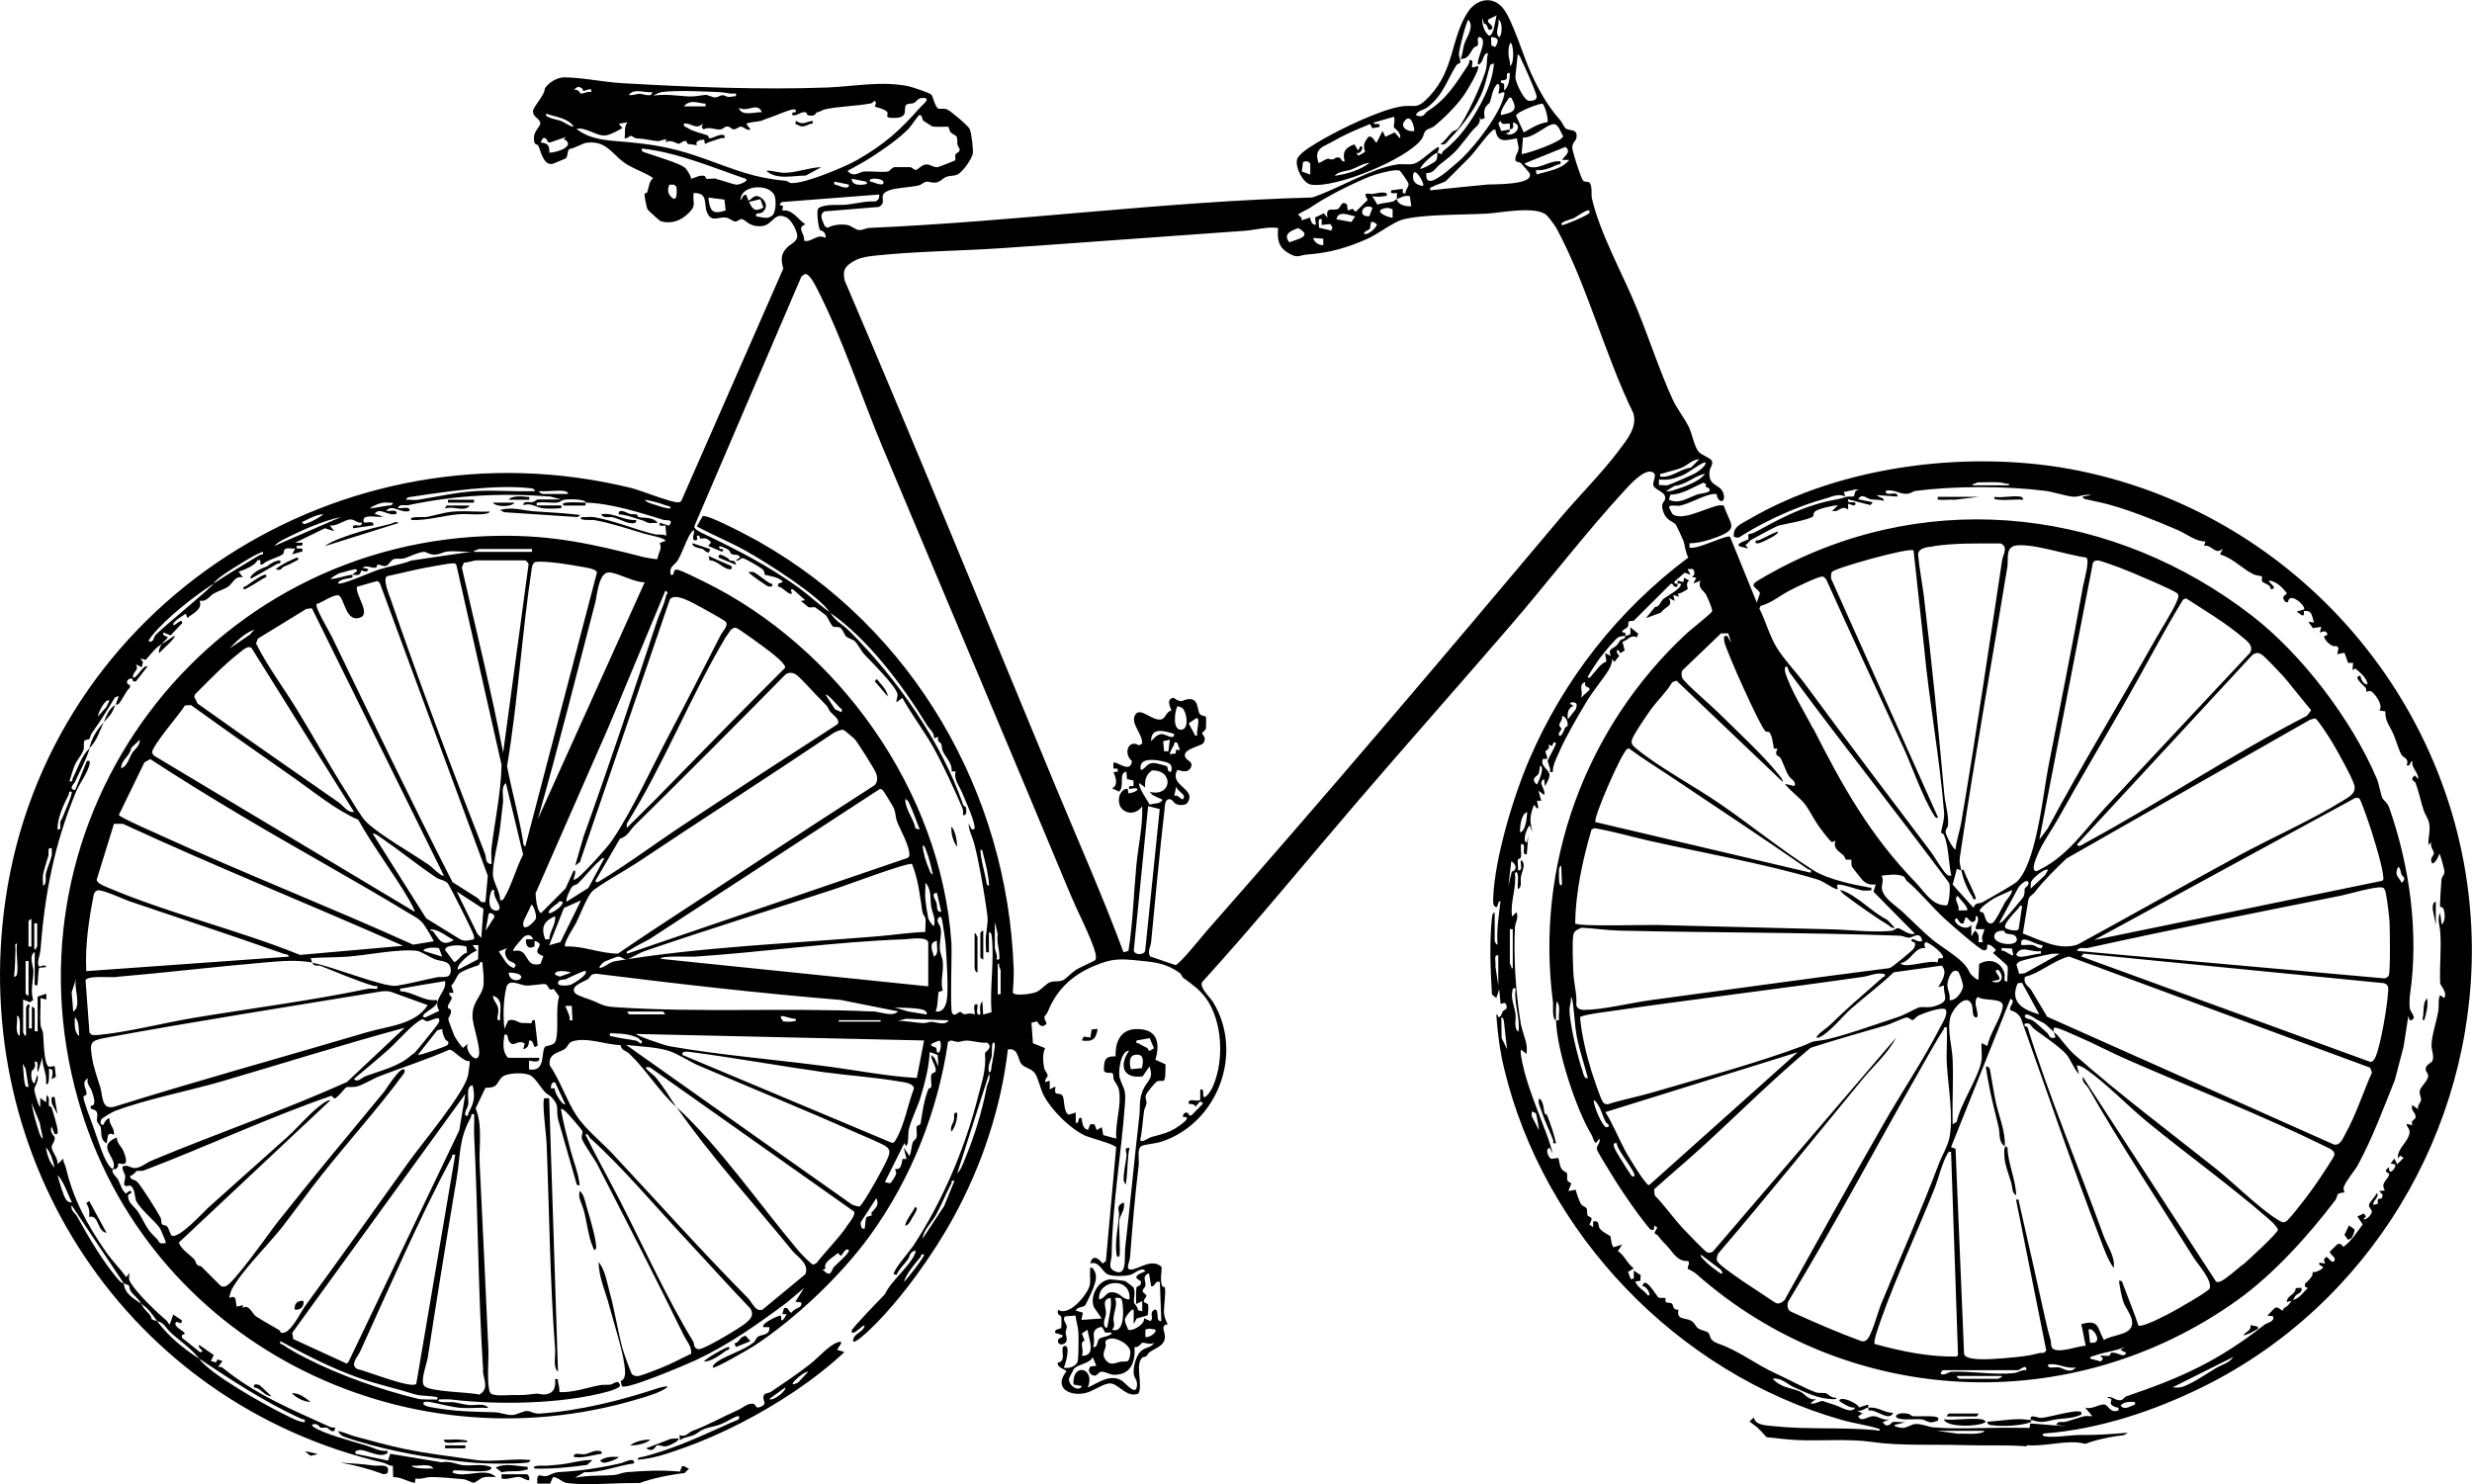 <?xml version="1.0" encoding="UTF-8"?>
<svg id="Layer_1" xmlns="http://www.w3.org/2000/svg" version="1.1" viewBox="0 0 1707.8 1025.4">
  <!-- Generator: Adobe Illustrator 29.1.0, SVG Export Plug-In . SVG Version: 2.1.0 Build 142)  -->
  <path d="M71.6,499.1c-3,6.5-4.8,13.1-10,18,2.4-8,4.3-11.3,10-18Z"/>
  <path d="M1161,403.2c2.1,2.7-10.3,9.3-11.9,10.7-2.6,2.4-2.4,5.4-5.7,5.5l-6.3,7.7,10.5-3.9c3.1-4.6,8.4-3.8,5.4-10l4,2-1-4,4,1-1-2c1.3.4,6.7-2.8,6.9-3.2.4-.7-1.8-4,1.1-5.8l-3.5-2-.5,3-4-1c0,.7,0,1.3,0,2,.6,0,1.3,0,2,0Z"/>
  <path d="M391,347.3c-1.5.2-3.1.8-1.5,2h14.4c1,.1.7-1.3.6-2-4-.1-9.8-.5-13.5,0Z"/>
  <path d="M110.1,451.2c1.1-1.7,11.8-10.5,10.5-12l-9,6c-.7,1.1-2.6,4.8-1.5,6Z"/>
  <path d="M1589.8,889.8l-3.8.2c0,4.8-6.3,4.9-6.1,9.8,1.3-.9,2.7-.7,4-1,.6-.8,1-2.3,2-3.5,1.5-1.9,5-1.8,4-5.5Z"/>
  <path d="M1291,974.6c5.2-1.2,14,8.1,16.9,1.6-6.3,0-10.7-4.5-17-3.5,0,.6-.2,1.3,0,1.9Z"/>
  <path d="M1364.9,621c.9-1.1-7.7-16.8-8.2-19.8-.6-.5-1.4,0-1.8-.2,1.4,6.5,3.7,12.4,7.4,18.1.4.6,1.2,3.6,2.6,1.9Z"/>
  <path d="M1400.4,998.6c11.6.8,22.9-2.6,34-2,1.9.1,4.1.5,6.2,1,0,0,0,0,0,0,1-.3,2-.7,3-1,.2,0,.3-.1.5-.2,1-.3,2-.6,2.9-.9.1,0,.3,0,.4-.1,6.6-1.8,13.3-3.1,20.1-3.8.8-.6,1.6-1.2,2.5-1.7-10.7,1-21.6,1.7-32.6,1.6-7.6,0-17.1,1.9-24.1,1-1.5-.2-3.1-.8-1.5-2,38.2-2.8,76.7-15.7,110.8-32.6,114.2-56.8,185.9-176,185.1-303.6-1.1-159-115.5-296.9-270.7-328.9-73.2-15.1-163.8-4.6-228.8,33.5-5.2,3.1-11.3,5-10.3,12.1l3.1.6c10.7-6.9,22.3-12.9,34-17.9,8.3-3.5,17.2-6.8,25.1-8.9,5-1.3,9.3-4.1,14.7-1.8l-1-3,8.6-1.9,2.4.9c-4.2-1.3-3.2,3.2-4.1,3.9-.8.5-3.4-.1-5.1.4-5.5,1.8-7.4,1.8-12.1,2.8-19.5,4.4-33.5,12.2-50.6,21.4-1.6.9-3.2,1.3-4.9,1.6-.5.7.3,2.9-.3,3.7-.3.3-9.2,2.7-5.9,4.7l6,1.5-2-2.5c1.7-.7,2.6-2.6,3.8-3.4,1.6-1,17.8-9.6,18.9-9.9,3.9-1,21.4-4,24.1-6.4.4-.3,0-2.2,1.2-3.3,2.2-2.1,12.4-4.1,16-4.5l-4,4c5.1,1.3,5.7-4.3,11-1v-4c.2-.2,4.6,2.3,5,.5.8-3.4-6.1.7-5-3.5l15.4,4,1.6-2-10-2c2.3-4.6,5.9-.5,8.6,0,2.7.5,6,0,8.9,1.1.9-2.4-4.4-2.5-4.5-4l14,1c.9-4.8-8.9.8-8-4,5.6-1.3,9.3,2.4,14.5,2.1,3.1-.2,4.2-1.8,6-2,27-3.5,62.9-3.5,89.9,0,4.9.6,14.2,3.6,19,4,3.7.3,8.4-2.1,12.5-1.1l-6,1,1,1.5c6.4,1.6,13,2.7,19.3,4.6,14.2,4.1,29.9,10.3,45.9,17.2,5.7,2.5,12.2,7.9,18.8,7.7l-1,3c5.8-.8,7.5,6.8,13,2l-2,4c8.5,2.2,15,9.6,22.9,13.6,2,1,5.8,1.3,6,1.5.4.5-.3,2.6.3,3.7.6,1,6.2,2,5.8,5.2,6.2-.4-2.4-4.8-1-6,5.1.7,9,4.7,12,8.5.6,1.7-4.1,1.5-1.5,5.5.6.9,1.4,1.2,2.5,1,.7-8.1,13,3,11,5l-5,1.5,3.5,2.5c2.6.7,1-2.6,1.5-3,6.1-.4,5.3,3.6,7,8l-4-.5,3.2,4.4,5.8-.9-1,4c.2.2,3.7-2.4,5,.5.8,1.8-1.9,1.5-2,2-.4,2.3,5.4,8.2,8.4,6.7l1.5,1.3-.9,4.4,5-1,2.5,7h3.5c0,0-.5,4.9-.5,4.9l2-1c3.4,2.9,7.7,6.1,8.5,11-3.1,0-4.6-3.5-5-6-6,.3,2.8,7.1,3.7,8.4.6.8.2,2.4.4,2.6.3.3,2-1.1,3.5-.1,2.7,1.7,8.4,9.6,5.5,13.1l4.1.6c-.2,7.2,3.4,10.4,5.7,16,1.7,4,3.5,10.5,5.5,14,1.2,2.2,5.4,2.2,3.6,7.3,2.9.9,1.7-2.4,4-3-1.1,4.9,4,7.3,4,12.5l-2.5-2.5c-3.9,3.3,0,3.7.4,4.8,2.5,6.1,3.9,13.6,5.7,19,.9,2.8,3.1,5.8,3.8,8.8,1.2,5.5-.7,10-.4,15.4l2-2c-1.2,2.9,1.7,5.9,1.8,7.7.1,1.4-2.5,3-1.8,5.8,1.1,4.5,5.7-4.6,5.5-5.5.7.3,3.6,11.2,3.6,12.5,0,2.2-1.8,3.3-2,5-.3,2.1-1.2,17.2-1.1,18.8,0,.7,1.9.6,2.4,1.8,1,2.5,1.6,9.1-1.3,10.8l-1-8c-2.2,4.6-.3,8.3,0,12.5,1,11.9-.5,24.3,0,36,0,1.8,5.1,6,2.9,10.4l-3-2c-1.5,3.4-.6,7-1.1,10.4-1.2,7.9-4.5,16.3-4.8,24.2-.1,3.2,2,7.2.7,10.7-.6,1.7-4.3,2.3-4.7,5.4-.3,2.3,2,3.2,1.7,5.5-.4,3.1-5,7-5.7,9.5-.7,2.8,1,4.6.8,6.7-.2,1.8-2.8,3.9-2,6.5l-4-3c-1.5,4.8,3.2,4.9,2,9.3-.2.5-3.4,1.4-2,4.7l-4-1c.1,2.6,2.5,3.1,2,6.4-1,6.5-8.6,10.5-8,17.6l1.5-2,2.5,1.5-4.5,4.5-2-4-2.5,3.5,3,.5c1.5,2.3-5,8.8-4,2-5.1,2.9,0,4.2,0,4.5-.2,4.1-6.5,5.9-3,11.5l-4,.5,2.5,2.5-.5,2.4-2.9.7v3.2c-.1,0-3.1.7-3.1.7-.3-2.2,1.6-3.4,2.4-5,.3-.7,1.5-3.8-.4-2.5-.8,2.1-4.5,5.5-4.9,7.3-.5,2.1,1.8,3.2,1.9,4.7,0,2.1-3.4,6-6,5.5l2-2-1.5-2-4.5,2,3.7,5.5c-4.2,5.6-7.6,11.3-13.3,15.5l-2-2h-2c0,0-5.1,5-5.1,5-1.7,2,5.1,4,2.5,7-1.6,1.8-4.2-3.5-5.5-3l-1.5,2,1,2.5-4-.5c-1.4,2.4,3.8,1.8,2,4-.5.6-5.9,3.7-7,2,1.6,2.7-2.9,6.6-5,8.5v2s2,1,2,1c-4.1,3.7-5.5,7.1-11,8.5-2.6,3.1-1.9,3.3-5.6,5.4-.5.3-.4,1.7-.9,1.6-1.1-.2-3.3-3-5.3-1.8l-5.2,5.3,4,.5c1.1,4-3.9,4.1-6.2,6-31.8,25-57.9,36.7-95,49.2-1.6.5-2.3,2.5-4.3,2.8-3.2.5-5.8-3.2-9.4-2l2.9,1c1.3,1.3-2.7,3.4,2.9,5.7,1.5.6,2.7-.5,2.2,2.3-5.7,2.2-6.8-3.5-9.5-4-3.7-.7-8.7,3.8-13.5,2l5,6c-1.7.1-3.8-.3-5.4,0-4.2,1-9,2.8-13.1,3.9-2.1.5-5.6-.9-6.4,2.1l7,1-25-2-.5,3.1c-5.7,0-11.3-.1-17-.1-15.9,0-33.6,1.1-49.7-.3-2.7-.2-7.8-2.5-12-2.3-3.4.2-5.6,2.7-9.1,2.7-.9,0-5.5-.6-5.6-2l8-2c-2.8.4-6.7-.6-9.3,0-.4,0-3.5,5.2-6.7,0l5-2c-4.4,1.4-7.7-2.1-11.5-2.1-4.1,0-8.2,4.6-10.5.1l3-2-4-2c3.3,1,5.4-1.6,8-2-.1-.8.4-2-.5-2l-5.9,1.9c-.6-3-13.7-8.6-13.6-4.4,3.4,2,6.8,4.8,11,4.5-2.6,4.6-9.7-.5-13.8-1.7-1.8-.5-8.3-2.8-8.7-2.9-1.7-.2-5.8,2.7-8.5,1.6l4-3c-5.3,1.5-7.7-3.7-11.3-5.2-3.9-1.7-9.1-2.3-13.4-4.6-1.5-.8-4.4-2.8-5.3-4.2,6.1-.8,10.1,3.9,14.6,5.9,9,4,16.4,7.7,25.8,8.2,1.1,0,3.8.6,3.5-1-3,.7-6-2.7-6.8-2.9-2.1-.7-5,0-7.1-.7-7.2-2.4-19.9-9.5-27.5-12.9-14.2-6.4-25.9-15.9-39.8-20.7-7.6-2.6-5.1-5.9-7.4-7.8-1.4-1.1-5-1.5-6.9-2.9-1.9-1.5-2.3-3.8-4.7-5.2-4-2.3-10.5-.3-8.8-7.7-4.2.6-3.4-3.4-4.6-4.2-1-.7-3.5-.4-4.2-1.1-.5-.5,0-2.3-.2-2.6-.5-.4-3.1,0-4.7-.4-1.2-.4-9.8-16.4-11.2-7.7,2.7-1.2,7.1,7.6,3.5,6-2.8-4-6.5-4.6-8.5-9.5l3.5-.4.3-3.9-4.8-3.2v5.5s-2,.5-2,.5l-2-5,4-2.5c-4.6-3.4-6.3-8.9-11-12l3-4.5-5.9,1.9c-1.8-1.5-1.9-7.3-2.3-7.7-.3-.3-5.7-3-7.3-5.2-1.4-2,.2-5.9-4.6-4.9v4s-2.6-2-2.6-2c3.7-5.9-.3-4.6-1.2-6.2-.6-1.1,0-3.2-.7-4.8-.6-1.2-2.7-1.5-3.6-2.7-1.5-2-3.2-7.6-4-10.3l-5,1,2.1-5.4c-4.5-1.7-2.4-3.8-3-6.8-.2-.9-2.8-1.5-3.9-3.3-1.2-2-1.4-5.1-2.1-7.4l-5,.6c-1.7-.8-4.6-6.8-1-7.6l2,4c-1.4-6.7-4.1-13.4-6.6-19.9-5.6-14.9-13-32.5-15.3-48.6-.2-1.1-.1-2.3,0-3.4l4,3c-.1-1.8.3-3.8,0-5.5-.6-4.4-3.2-10.7-4-15-3.4-19.9-5.2-46.3-4.1-66.9.2-3.6,2.8-6.4,1-10.5l-3,3c-1.4-10.6,3.2-19.5,2-30,1.2-1.6,1.8,0,2,1.5.4,3-.3,6.5,0,9.5,3.2-1.3,1.6-5.6,2.1-8.4.6-3.5,4-9.4,0-11.6-.6,2.1,1.7,7.8-2,7,.3-2.3-.5-5.2,0-7.3.2-.8,1.8-.3,2.1-2.1.3-2.6-.4-5.8,0-8.6,4.7-.9-.7,7.9,4,7l1-13-1,5c-3.4-.9,0-10.3,2-12l2,5c-1.9-7.6-2.2-10.6.5-18,1.2-3.2,1.3,2.4,3.5,1l-1-5h3s-2-7-2-7l4,3c1.3-4.2-5-8.5,0-11l.5,5c1.3-2.3,3.9-6.7,3-8.9-1.2-3.2-6.2-5.3-4.4-10h2.9c.4-1.9-1.3-3.9-1.1-5.4,0-.3,3.6-1.4,2.1-4.6l2.4,1.1c.4,0,.9-4,2.6-2.1.8.9-5.6,11.2-5.6,12.5,0,.3,1.3,4,1.6,5,.5,1.5-1.2,3,2,2.5-.2-4.6,2.3-9,4.1-13.2,5-11.5,12-23.2,18.3-33.9,3.8-6.5,6.7-9.9,10.6-15.4,3.2-4.4,7.9-10,8-15.5l1.5,2,3.4-4.3c-3.5-3-1-6.2.6-1.7l3.1-2-1.5-5.9c3.9-1.1,5.5-5.3,9.9-3.1l1-2.5-5.5-4.5c-.1,5.4,1.3,4.8-3.5,6-.1,2.9-2.1,1.6-3.4,3-.9,1-1.4,2.4-2.5,3.5-2.7,2.6-6.4,2.3-4,7.4l-4-2,.9,5.8c-4.2,1.5-6.5,5.7-9.4,8.7-1.2,1.3-1.6,2.9-3.5,2.4-.6-.5,7.2-12,8.4-13.5,2.1-2.8,10.7-13.5,13-14.5,1.6-.7,3.1-.6,4.6-.9,0-.7,0-1.3,0-2-5.8-.6,1.2-3,1.7-4.3,1.3-2.9-1.6-4,4-4l25.8-25.7c2.4,0,.9,3,4.5,2,0-.7,0-1.3,0-2-1.4-.2-2.4.7-2-1.5l7-6.1,4,1.5-2-4h3.8c1.2,2.4,1.4,3.9-.8,5.5l3,.5-2,4,5-2c-2.5,4.8,2.3,7,3.7,9.7,1.1,2.1,4.7,9.9,4.2,11.6-.4,1.2-15.1,12.9-17.5,15.1-70.1,65.1-104.9,160.1-92.4,254.9.3,2.6-.9,11.8,2.1,12.4-.1-4.3-.3-8.8.5-13,2.9,3.2,1,8.4,1.5,12.4.1,1-1.3.7-2,.6.5,21.2,14,61.8,24.4,79,1.2,1.9,1.2,4.4,3.1,5.9l2.5-3c1,2.9-2.3,4.9-1.8,7.2.3,1.9,7.2,12.5,8.8,15.3,5.5,9.3,13.1,20.5,19.4,29.1,1.1,1.6,8,10.5,8.6,10.9.9.6,1.5.6,2.5.5l.5-3,2,1.5c-3.7,5.5-.9,3.6.7,5.8,2.5,3.5,3.2,3.8,5.9,6.7,4.4,4.7,7.2,11,14.5,10.5,2,1.2-.7,4,0,5.4.2.3,4.1,2,5.4,3.2,104.8,92.9,259.4,100.6,374.3,18.4,25.1-18,49-44.6,67.7-69.2.9-1.2,1-3.3,1.6-3.9,1.2-1.3,4.6-1.1,4.7-1.3.1-.1-1.3-1.9-.5-3.9,1.7-4.6,7.6-11.1,9.8-15.3,10.2-18.9,17.5-38.8,25.4-58.5l6-22.9,3.3-21.2,1,3c6-1,.4-5.4,0-8.4-.3-2.1-.2-6.9.1-9,6.3-42.9-.1-89.2-14.3-129.6-1.2-3.5-4-5.2-4.7-6.6-1.4-3.1-2.2-9.6-4-13.7-17.3-40.6-51.7-85.8-86.3-112.5-94.1-72.6-218.9-89.1-326.5-32.4-3,1.6-15.4,8.3-17,10-2.6,2.6,2.7,3.9,3.8,7l-2.2,6.5-18.5-45.5c-2.5-1.6-22.7,9.1-28,7.5v-3c6.1,0,13.4-2.1,19.1-4.3,15.5-6,9-8.4,4.7-21.5-5.1-3.3-27.5,12-35.6,5.6-.2-.2-2.1-3.8-2.2-4.3-.8-2.6,5.4-1.1,7.4-1.5,6.8-1.4,15.8-6.9,22.1-7.9.9-.1,2.7-.4,3.3,0,.2,5.3,6,7,4.9.6-1.4-8.2-11-5.1-9.9-16.2.3-2.8,2.8-5.2,1.6-7.5-1.1-2.2-7.2-3.7-9.4-6.6-2.7-3.6-4.3-12.2-6.4-16.6-3.1-6.4-8.3-12.7-11.4-19.5-9.2-20.2-16.5-43.1-25.1-63.8-9.6-23.3-25.2-51.1-30.6-75.1-.5-2.4.5-7.7-1.5-10.5-.9-1.2-3.3,0-4.6-1.6-1.5-1.7-6.9-18.9-7.3-21.8-.6-4.3,2.4-5,2.8-7.8,1-6.5-4.9-4.3-7.5-6.4-1-.8-2.5-4.4-4-6-8.5-9.5-14.4-20.2-19.9-32.1-5.1-11.1-12.7-36.6-19.2-44.7-7.5-9.4-19-6.4-24.8,3-11.7,18.7-8.7,38.9-26.2,57.7-9.4,10.1-9.7,5.1-20.7,7.2-14.9,2.9-39.8,14.9-53.3,22.7-4.6,2.7-14.9,8.4-17.1,12.9-2.4,4.9,3.5,17.3,9.3,18.2,16.9,2.7,66.2-17.5,76.4-31.4,1.4-1.8,1.3-4.3,3-6,1.4-1.3,4.2-1.7,5.9-3.1,6.9-5.7,15.4-14.1,20.5-21.5,1.9-2.7,11.2-17.9,9.6-19.9l-4,1c-.8-.9,1.7-6-2-5,.1,1.3-.3,2.4-1,3.5-8.3,12.6-14.8,23.4-27.5,31.4-3.1,2-2.6,5.3-8.5,3,1.4-3.4,5.4-3.4,8-5.4,10.8-8.2,13.7-19.1,20-29,.7-1.1,2.5-1.4,2.7-1.7.6-1.1-1-4.4-.9-6.3.1-2.7,5.2-23.4,6.6-23.5,4.2,5.2-1.4,12-3,17-1,3.2-.9,6.9-2.5,10,5.3.5,6.5-4.2,9-7.5.7-.9,2.5-1.2,2.8-1.7,1.1-1.8-1.3-6.2,1.7-5.8,5.7,2.2-2.4,14.2-1.5,19,4.5-1.1,2.7-7.7,7-8-.9,3.3-.6,6.9-1.2,10.3-1.4,7.7-14.5,36.2-19.7,42-1.2,1.3-3,1.2-4,2.3-2.7,2.7-4.7,6.2-8.1,8.4,3.9,1,4.6-1.8,6.8-4,8.5-8.5,18.4-21.7,22.9-33.8,2-5.5,3.1-11.5,4.9-17.1l2.5-1c-.7,10.1-4.8,20-9.6,28.8-6.7,12.3-14.3,23.1-25.3,31.7-.8.6-1,2.1-1.2,2.2-.4.3-2-.9-2.9-.9-.3,1.9.2,3.9-1.3,5.7-.8.9-9.8,6.1-10.7,5.3,1-2.9,9.6-10.8,12-11,.2-1.1,1.8-3.2.5-4-4.5,2.3-12.3,10.3-16.5,11.5-3.8,1.1-7.7,0-11.5.5-18.5,2.7-41.1,17-59.1,22.9-101.9,2.7-203.9,16.6-305.7,21-2.4.1-4.9,1.6-7,1.5-3,0-5.2-3.1-9-3.6-4.5-.6-9.1,0-13.1,2l-1.9-1c-1.2-3.5-4.4-7.7-.3-10.3l37.8-3.1c6.5-4-2.3-8.2,7.4-11.6,4.4-1.6,14.7-2,19.8-3.2,1.9-.4,3.8-2.4,5.4-2.6,2.2-.3,4,1.2,7.3.4,2.8-.6,4.1-2.8,6.4-3.7,2.5-1,5.1-.6,7.5-1.5,3.7-1.4,10.6-11.2,11-15,.3-2.8-1-14.2-2.2-16.6-1.1-2.4-12.2-11.6-14.9-13.2-2.9-1.7-5.6-.2-6.9-1-2.3-1.5-3.7-8.8-4.7-9.6-1.4-1.3-13.4-5.3-16-5.8-18.3-3.8-37.6.2-55.9.9-46.2,1.7-95.3-.3-141.8-3-12.4-.7-28-4-40-4-4.8,0-10.8,3.6-13.3,7.7,0,4.7-8.2,12.6-8.2,15.8,0,3.9,4.2,4.5,5.1,8,0,3.2-6.1,5.9-4,13.8.3,1,2,1,2.4,1.7,1.9,3.1,3.3,13.8,9.8,12.8.5,0,8.6-3.5,9.1-3.7,1.9-1.2,1-4.9,2.7-6.6,3.2-.3,9.4-4,11.7-4.3,13-1.8,17.3,6.7,25,12.8,5.6,4.5,15.1,7.4,21.2,11.5-3,2.9-2.9,6.5-4,9.7-.3.8-1.8.8-1.9,1.4-.2,1.2,1.4,9.5,2.1,10.7.3.5,8.3,7.8,8.9,8,7.5,2.3,14.1-.3,19.4-5.5,5.8-5.5,2.6-6.9,3.5-13.9,10.7-.2,6.5,7.9,9.5,14,3.2,6.5,7.5,2.2,12.9,3,2.4.4,4.7,2.6,6.2,2.7,1.8.1,3.2-1.9,4.7-1.7,2.8.5,5,5.4,13.2,4.9,8.7-.5,8.8-10.6,17.8-5.9,3.2,1.6,6.7,8.4,7.2,11.8.7,4.8-4.6,6.3-7.1,9-4.4,4.7-4,8.4-2.5,14.5l-70.4,160.4c-.5.7-1.2.9-2.1,1-3.8.6-26.2-8.3-32.2-9.8C237.2,288.1,33.4,417.2,3.8,621.6c-26.1,180.2,85,348,261.2,389.1,2,.5,3.9,2.3,6.4,2.1l.2,7.8c5.8-.1,9.6,3.1,15,4l.5-3.1c3.4.9,6.9-.8,10-.9,6.3-.2,16,.9,22.5,1.4,3,.2,6.3,2.5,7.5,2.5,1.6,0,4.6-3.2,7.2-3.8,2.7-.6,5.5-.1,8.3-.2-7.2-7-20.8,1-30-3,.5-2.3,1.8-1.4,3-1.5,3.9-.4,24,2.6,24-2-5.2-3-13.1-1-19.4-1.6-4.3-.4-9.6-3.3-15-2l-35.6-5.9-1.5,4.7-22.5-4.7c-.3-2-.2-1.6,1.3-2.3,4.4-1.9,13.6,5.1,19.5,2.5,1.4-.6,1.5-.2,1.2-2.3-5.2.7-10-2.3-14.8-3.7-8.3-2.5-29.6-8.1-36.2-12.8-.5-.3-1.4-1.2-1-1.5,3.7-1.7,5.4,1.9,5.7,2,1.5.3,3.2-.3,4.6,0,.4,0,5.1,5.7,5.7,0-1.3,0-2.7,0-3.9-.6-26.7-12.2-51-22.1-74.1-40.9-.6-.5-2.1-.5-2.9-.5l3-4-3.4-1.1-1.2,2.1-3.4-1.1,2-4-10-7c-2,2.1,5.1,4.4.5,5l-12.5-10v-1.9c6.8-1.4-7.4-4.9-4-9.1l3.5,1,.5-2-6-4-2.5,7c-1-.9-1.3-2.2-2.3-3-6.5-5.4-17.9-16.5-23-23.6-2.6-3.6-3.5-4.8-2.2-9.3l-2.5,3c-4.1-5.7-9.5-11.1-13.5-16.7-13-18.6-23.1-37-28.1-58.6-.5-2.3-2-4.1-1.9-6.6l-4,4c.8-3.7-3.8-8.8-4-11.6-.2-2.2,2.3-3.8,2.1-6.9,0-1-4-3.7-2.1-7.5l2,5c2.5.4,2.2-.5,2.1-2.5-.1-2.8-3.1-12.4-4.1-15.7-.3-.9-1.7-.7-1.9-1.4-.5-2.3,1-5.4-1.5-7.3l-.5,5-4-3v6c-.9,1.2-4.1-10.4-4.1-11.5,0-2.7,3.7-6.5,2.1-10.5l-2,6c-2.3-.7-2.4-6.6-2-8.3,0-.4,3.8-2.6,2-6.7,4-.9.8,5.2,2.5,7l3-10c-.2,6.5,3.3,11.6,2.5,18,2.6,3.5,2.1-9.4,2-10,4.6-.8,1.5,6.5,2,7l2.8-1.6-.8-7.4-4,.5c-3.6-1.6-3.6-18.9-4-22.9-.2-2.1-1.7-4.1-1.8-6.2-.5-6.1.2-12.3,0-18.4l4,1v-4s-6,2-6,2v24h-2v-15.5c0-.2-1.3-1.6-2-1.5v15h-2v-14.5c0-.2,1-.8.5-1.5l-1.5-1c.3,1-1,2.1-1,2.5v19.5c-.8.6-2-2-2-2.5v-22.5l4.7,1.9,2.2-1.5c-2-7,.1-13.4.2-19.8,0-3.9-3.5-10.6.9-13.5v23c2.4.1,1.8.3,2-1.5.4-3.3.3-7.1,1-10.5l5-.5c-1.2-2.7-4.2.3-5-.5-1.9-1.8.7-8.4.9-10.6,3-39,9.4-73.5,24.7-110.2,2.2-5.3,8.6-13.7,9.4-19.6.3-2-.4-1.6-2-1.5l-8,20c-5.3-.1-.5-5-.3-5.3,3.2-7.2,8-15.7,10.3-23.6-5.9,5.5-8,13.6-11.7,20.8-.7,1.4.5,2.7-2.3,2.1,1.1-3.7,2.6-8.8,4.1-12.1,1.2-2.5,4.5-6.2,5.6-9.6.6-1.9-.2-5.1.7-6.3.7-.9,2.6-.6,3.3-1.2.6-.6.8-2.8,1.6-3.9,5.7-7.8,11-16.4,16.1-24.8l2.5-1c.3.3-1.6,4.9-2,6,.1,0,.9,0,1.7-.3,1.9-1,5.5-9.5,8.1-11.4l.2-1.8c-4-1-1.9-5.2,1.5-4.5l.6,1.9h1.9c0,.1,8-10.3,8-10.3-2.7-1.9-8.1,9.5-10,7.5-.3-4.3,4.5-4.5,2-9l4,2,.9-3.6-1.9-2.4,3.8.9c3.3-3.6,7.2-9,11.2-10.9.8-1.4,4-4.2,4-4.5,0-1.1-4.1-.8-3-3.5l5,2,8-8.5c0-4-4.6,1.6-6,1.5-1.7-1.9,7.1-7.1,8.5-8l1,3c3.8-3.3,10.8-5.8,8.5-12,4.7,1.1,7.3-3.5,9.6-4.8,3.1-1.8,6.9-2.9,9.6-4.5,3.8-2.3,5.1-8.3,10.8-6.7l-3-4c3.9-1.3,11.4-4.2,13-8h2s0,3,0,3h1.5c2.5-3,12.3-5.2,14.2-7.3.8-.8.1-3,1.9-3.6,1.7-.6,4.5.1,6.4-.1l-2,4,7-2c.9-3.7-3.6-1-4-2.5-.8-3.2,5.1.5,4-3.5h-5s20.6-10,20.6-10l6.4,2-3-4c4.6,1,10.3-4.2,14.5-4.1,2.5,0,4.6,2.8,7.5,2.1.9,4.6-6.9-.6-6,4l14-2c.8-3.7-4.4-1.5-6.5-2-2.3-6.6,9.3-3.2,13.5-4l-6-2c3.3-5.1,9.5,2.1,15,0,.8-3.7-4.9-1.4-7-2,3.8-5.3,10.2,2.1,16,0,.8-3.8-5.8-1.3-8-2,1.1-3.1,5-1.5,7.4-2,32.6-6.9,64.5-8.5,98-5.9l7.5,2h-16.5c-.2,0-1.9,1.5-3.2,1.8-2.3.5-7.1-1.2-6.3,2.2,4.8-2,8.9,1.6,13.4,2.1,2.6.3,8.5.3,11.1,0,1.8-.2,1.6.3,1.5-2h-17c-.1-2.3-.3-1.8,1.5-2,4.1-.5,8.9.5,13,0,1.5-.2,2.8-1.7,5-2,2.3-.3,14-.6,14.5,2.1,17.5.5,36.7,6.7,53.6,11.9,2.1.7,7.4-.9,3.9,4l-6.5-2c-1,3.6,3.4,1.4,4,2l.5,7c-2.5-1.4-5.6-.5-7.8-1-12.9-3-28-9.5-42.2-11.9-2.7-.4-5.7.2-8.4,0-3.5,2.6,7.6,1.9,8.4,2,11.1,1.9,24.4,6.3,35.3,9.6,2.3.7,14.1,2.8,14.2,4.8l-4,1.5c1.9,4-1.1,6.9-1.6,11-.6.5-8.5-1-9.6-1.3-35.1-9-62.3-15.1-99.3-14.7C142.4,372.4-1.4,564.5,54,760.1c47,166.2,223.6,255.9,387.7,206.3,6.4-1.9,14.6-4.3,19.8-8.2-1.8-.6-5.2.4-7,1-25.7,8.5-54.2,15.6-81.5,17.5-4.3.3-6.4-1.8-8.8-1.8-2.9,0-7,2.6-10.2,2.8-4,.2-8.4-1.8-12.1-1.9-15.9-.4-27.4-.5-43.6-3.4-2-.4-4.3-.7-5.8-2.2-.7-2.3,3.5-1.7,4.5-1.5,6.9,1.2,14.8,3.6,21.9,4.1,6,.4,12.5-.4,18.5,0-2.6-3.6-9.3-1.6-13.5-2-3.8-.4-7.8-1.6-10.9-2-.9-.1-13.2.8-9.5-1.9,2.8,0,5.6-.2,8.4.1,32.4,3.9,77.1,3.1,108.5-5.6,1.7-.5,7.7-2.4,8-4-1.1-5-4.5-1-6.7-.7-2.3.3-4.6,0-6.7.3-9.4,1.7-18.8,5.3-28.5,4.9,0-2.3-.3-4.5-.9-6.7-.5-1.7.7-2.8-2.1-2.3.5,5.6-.7,9.9-7,10.6-2.5.3-4.2-.8-6.4-.5-7,.8-9,1.1-16.2.9-3.7,0-13.7,1.2-15.3-1.7-2.5-4.7-.9-23.1-1.2-29.8-1.8-42.3-4-85.3-6-127.8-.6-12.8,2.1-26.9-2.8-38.8l6.8-14.2c8.4.1,7.2-2.5,11-7,3-3.5,16.3-3.9,20.3-1.4,3.4,2.1,7,8.4,9.8,11.4,1.2,1.4,3.2,2.1,4.5,3.5,6,6.2,2.9,8,4.6,15.4l12.9,45.1,2,.5c-.9-8.7-4.3-16.5-6.5-25-2.4-9.2-5-18.7-6.5-28,1.8,0,4.2,2.9,5.4,4.1,1.7,1.8,8.3,9.5,9.2,10.9,1.1,1.7-.9,3.5,0,5.9,1.5,4.2,8.4,13.3,10.9,18.2,20,39,40.2,78.1,59.4,117.5,1.8,3.7,5.6,7.7,5.1,12.7-6.5,3-13.6,6.9-20.4,9.6-3.3,1.3-13.5,5.4-16.2,5.8-1.4.2-3.3-.3-4.3-1.3-.7-.7-6.2-16.1-6.7-18.3-3.1-11.7-5.2-25.5-8.5-37.5-2-7.1-3.2-15.9-7.8-21.7,0,10.9,4.9,20.7,7.5,30.9,2.9,11,8.9,29.6,10.2,39.7.5,4.1,1.7,10-2.5,11.7l.8,3.5c3,2.8,45.1-15.2,51.3-18.1,23-10.8,42.9-25,62.8-39.8l11.8-10-6,9.5,4,.5c1.1,4.3-4.5,3.4-6.5,7-2.2.5-1.9-4.5-5.4-2.9l-1.1,4h3c-4.8,9-3.6,1.4-4,1-1.5-.3-14.6,5.8-12,8h4c.7,5.8-5.3,4.9-7.9,6.6-1.2.8-1.7,3-3,4-7.1,5.6-17.9,8.4-25.3,13.4-.8.6-3.3,2.6-2.8,3.9,1.2,1.1,25.6-13.1,28.5-15,28.4-18.6,59.8-48.3,79.9-76,28.4-39.1,47-85.9,54-133.8,1.8-2.4,4.9,0,7-.2,1.9,0,3.7-1,6-.9,4.8.1,9.3,1.9,14,1.4,4.7,3.2-1.4,6.6-1.4,7.1.8,12.5-1.9,18.6-4.8,30.3-9.3,36.4-24.3,71.6-44.6,102.8-2.4,3.6-13.9,16.7-13.7,19.8l2,.5c1.8-4.2,5.3-7.3,7.9-10.8.8-1,1-3.1,2.1-4.4.6-.8,4-2.9,3-.2-3.2,9-16.9,19.4-21,28.7-3,3.1-22.9,23.5-23,25.2-.2,5.2,7.8-4.6,9-3.5-1.1,5.1-8.4,5.4-8,11,1.4,1.4,10.2-6.9,11.6-8.3,21.1-20.1,43.8-51.9,57.8-77.6,19.5-35.6,32.8-75.5,37.5-115.9,7.5-1.2,6.6,6.7,9.4,10.1,2.2,2.7,6.6,3,9,6,2.4,2.9,4,11.2,6.3,15.6,5.4,10.2,17.9,22.7,28.3,27.7,3.7,1.8,21,6.1,21.8,8.3l-7.1,78.6-2.3,1.6c-2.8-3.7-7-6.5-8.5,0,6.1-2,8.4,5.9,12,7.5,3.6,1.6,12.3,1.4,16.2.2,2-.6,8.2-6,9.8-2.2-11.7,4.2-3.2,5.8-3,7,.6,3.4-2.8,2.9-3.1,4.2-.2,1-.5,10.8,0,11.3l4-2v7s-3-.7-3-.7c.2-2.2-2.2-3.8-2.6-5.3-.7-2.6,1.5-7.4-.7-10.7-.2-.3-5.1-4-5.4-4.1-.9-.3-9.8-1.3-10.7-1.2-8.1.8-13.8,11.3-11.1,19l5.5,8-14,1,1-5-5-1.5c1.4-2.7,4.9-2,6.5-3.5.6-.6,5-10,5.5-11.5,1.9-5.3,3.7-9.7-.5-14.5-2.3-.4-1.4,1-1.5,2.5-.3,3.2.5,6.5-.3,9.7-1.4,6-14.2,21.8-21.7,16.8-1.4,3.4,1.8,4.1,2,4.7.3,1.1.3,6.8,0,7.7-.3,1.2-5,.5-4.1,3.6l5,1.5c.4,1.9-1.7,1.8-2.4,2.4-2,1.8.2,5.3,3.4,3.6,3.5-1.8,1.2-5.5,1.2-8,0-1.3.9-2.6.8-3.9-.2-2.2-3.6-5.3-1-7.1l7-.5c.4,3.9,1.8,7.6,2,11.5.2,2.7.2,18.7-.6,20.5-1.4,3.3-6.1,4.8-9.5,4,1.2-2.1,5-15.9.5-15-3.8.8,2.2,10.6-4.6,11.5-1,3.4,5.8,4.9,6,6-8.9,10.9,1.1,17.2,12.3,15.2,5.8-1,13.3-7.2,18.2-6.8,5.7.4,11.4,10.5,19.3,6.9,3-6.2-2.5-19.8,2.4-24.6.8-.8,2.4-.6,3-1.2.9-.8,1.2-1.9,1.8-2.4,4.1-3.2,11.1-4.6,11-11.1,0-3.5-3.4-7.8,1.9-8.5-1.4-2.6-2.6-5.7-2.6-8.6,0-3.9,1.3-13.1.7-16.6-.1-.7-1.7-.5-2-1.4-1.5-4.6-.2-8.5-.3-13-6.7-6.4-16,1.8-21.3,1.8-4,0-.7-5.5-.5-8.5,1.6-21.4,3.4-42.7,6-63.9.4-3.5-1.4-11.3,2-13,2.3-1.1,9.7-1.7,13.2-2.8,39.2-12.5,57.7-61.2,36.2-96.5-2.2-3.6-9.4-9.8-7.7-13.8,37-40.7,71.8-83.4,107.7-125.2,34.5-40.2,70.2-80.4,105-120.8,26.5-30.7,52.2-64.5,79.5-94.1,3.5-3.8,12.8-14.1,18.3-12.6,5.1,1.4.2,6.8,1.4,9.6,1.4,3.2,7.6,3.9,8.1,8,.5,3.4-3.6,3-1.5,9.4,2.4,7.6,7.1,6.7,9.1,9.9.3.5,4.4,9.2,4.8,10.3,1.3,3.1,1.5,8.7,3.6,12-48.4,36.2-86.2,84.3-110,139.8-10.9,25.4-23.7,67.7-24.8,95.1,0,1.9-.5,5.5,1.5,6.5,2.3,1.1,1.1-4,3.5-4-1.1,10-2.8,19.7-2,30-1,.4-2-2.3-2-2.5v-19.5c-1.5-.2-1.8,2.6-1.9,3.6-1.8,17.6-1,35.2,0,52.9l3,2.5,2-6,1,10c.3.3,3.2-1.8,3.9.6,1.2,3.8-1.3,3.1-2.3,4.5-1.1,1.5-.9,4.5-3.6,3.9v-1.5s-1,0-1,0c.9,12.4,2.4,24.5,5.3,36.7,27.3,114.6,119.9,211,233.4,243.3,8.6,2.5,17.7,3.5,26.2,6.3.2,1.9-2.1.8-3.2.7-23.5-2.1-46.7-.2-70.2-2.7-4.7-.5-12.7-.5-13.5-6l-3.1,2.7c1.9,1.5,3.9,3,5.8,4.5,2.1,2.1,4.1,4.2,6,6.4,6.8.8,13.7,1.6,20.8,2,17,.8,35.6-1.1,52.8,1.4,18.1,2.7,42.7,1.5,62,2.1,15.5.5,28-.3,44,.8ZM1362.9,335.3v-1c1.2.4,2.9-1,3.5-1,4.9,0,10.2-.3,15,0,1.6.1,4.6,1.1,6.5,1v1s-25,0-25,0ZM1542.8,937.7c-2.6,4-8.4,5.5-11.9,7.6-6.1,3.6-18.3,12.1-24.6,13.3-1.8.3-3.7,0-5.4,0l42-21ZM1474.9,968.7c.5,2.5-.5,1.8-1.9,2.5-2.4,1.2-5.8,2.9-8,0,2.5-3,6.4-2.6,10-2.5ZM1656.8,599c1.6.5,1.7,3.8,2.4,5.6.2.5,4,2.1,0,5.4-2.2-4.5-5.2-5.1-2.5-11ZM1124.1,517.5c1.1-.6,1.7-.3,2.5.5,8.4,6.2,17.3,11.7,26,17.5,32.3,21.6,64.8,43.1,96.4,65,1.1.8,2.6-.3,2,2.5l-148.8-35c-1.8-2.5,18.3-48.5,21.9-50.4ZM1087.1,645.5c.5-2.4,3.4-3.7,5.6-4.5,8.6.4,17.3,1.8,25.9,2,64.6,1.5,129.3,1.2,193.6,3.5,2.2,0,4.7,1.4,6.5,1.4,2.9,0,7.6-5,9.3,2-2,1.9-6.2-1.6-7-1-2,1.6,2,2.1,2,2.6.3,1.6-.2,2.7-1,4-.8,1.4-15.1,13.1-16.6,13.4-55.1,7-110.2,14.8-164.8,22.1-13.6,1.8-33,6.7-46.2,6.8-2.3,0-5-.8-5.4-3.4.6-7.3-1.7-14.8-2-21.9-.3-6.1-1-21.8,0-27ZM1300,605c4.5-.4,9.9-1.4,14.3.2,2.1.8,2,2.6,3,3.4,8.9,7.4,17.3,18,26,26,3.7,3.4,24.3,21.6,27.1,22,3.3.4,2.3-3.4,2.5-3.6,1.4-1.4,5.2,2.3,6,3.5l-2,2c1.5,1.3,9.7,8.1,10,9.2.6,2.9-.4,7.1,0,10.3-3.5.8-1.4-3.2-2.1-5.4-2.4-8.2-10-10.8-17.5-6.6l-.5,11c-.1.2-1.9-.8-2.3-1.2-4.6-3.6-3.4-4.3-6.1-7.9-5-6.8-17.4-13.6-23.9-19.1-6.8-5.8-13.1-12.2-19.6-18.3-4.2-4-13-9.3-14.6-15.5-.9-3.4,1.5-6.4-.4-10ZM1252.4,503.2c-5.5-10.9-15.9-27.4-19.1-38.9-.5-1.7-.2-5.2,1.7-3.2.1.1.6,2.6,1.6,3.9,35.9,48.8,73.7,96.3,109.9,145,1.3,2.3,0,14.5-1.4,15.5-10.1.6-15.4-9.3-21.5-15.6-31.7-32.7-50.6-66.5-71-106.8ZM1352.4,619c1.2,1.7,8.1,8.4,6.5,10h-6c1.4-3.6-3.7-7.4-.5-10ZM1356.4,638l1.5-4c1.4-1.3,4,6,6.8,1.7.6-1-.6-3.1,1.2-2.7,2,3.6-1.1,5.4-1,9h6c-.5,3.6-2.6,5.1-1,9h-3c.2-3.2.5-6-2.5-8l-2.5,4v-8c-3.7,5.4-13.1-1.6-11-4,1.9-2.1,2.1,4.1,5.5,3ZM1378.4,645c.9-1.5,4.6-2.4,6.3-1.7.2,0,.2,1.3,1,1.6,1.7.6,5.8.5,6.8,2,5.7,8.5-19.1,6.3-14.1-2ZM1390.9,660c-.6.7-4.8-2.1-5.8-2.7-1.2-.7-2.8.6-2.2-2.3l7.1.4.9,4.6ZM1409.9,657c.2,2.5.3,1.7-1.5,2-3.5.5-8.2,1.7-11.1,2-1.9.1-3.1.4-4.4-1.4,3.2-7.2,10.7-1.1,17-2.5ZM1393.9,679.4l3-.4,12,21.9c-11.2-3.2-20.7-8.2-15-21.5ZM1395,672.9l-1.9-6.3c.3-1,1.1-1.6,1.9-2.1,2-1.2,18.3-4.7,21.7-5.3,2.1-.4,4.2-.3,6.3-.2l-24.1,13.4-3.9.5ZM1404.4,653c-2.6-.4-5.3.1-7.9,0-1.7-8.8,9.9.3,14.5,0,.4,4.8-4.8.3-6.5,0ZM1394.5,642.1c-1.3,1.9-8.3,0-9.1-1-1.9-2.5,7.4-11.6,9.3-13.8.6-.7,0-1.9,2.3-1.3l-2.4,16ZM1384,636.2c-.9.8-1.9,1.4-3,1.8l13.5-24.9c.7-1.3,5.1-5.5,6.4-4.1,2,2.1-1.9,4.4-2,4.7-.5,1.9.2,3.2-1,5.9-.4,1-12.6,15.3-14,16.6ZM1385,623.8c-1.3,2.2-6.6,13.5-8.8,14.1-4.4,1.1-4.7-5.2-5.9-6.9-.6-.9-2.3-.9-2.4-1.1-1.6-2,7.7-8,9.4-9,3.4-2,8.9-4,12.5-5.9,1.4,1.4-4.3,7.7-4.9,8.8ZM1368.7,734.1c-2.7,11.8-14.1,28.3-16.9,41l-2.8,1.7c-.4-14.8.6-29.7,0-44.5-.3-9.3-3.9-20.2-1.6-29.5,1.4-5.5,11.2-17.4,14.8-8.7,1.1,2.6,0,7.6,2.3,8.7,3.6,1.8.4-7.6.4-8.5,0-2-.3-4.3,1.6-5.5,3.6,3.3,18.4,0,17.1,7-1.5,8.3-8.9,18.2-10.6,26.9l-4-2c-.4,4.2.7,9.1-.3,13.2ZM1345.4,680.5c0-3.4,2.7-11.9,7.3-9.3.9.5,3.8,9.1,3.5,10.5-.7,3.7-4.9,10-9.4,9.3.9-3.6-1.5-7.4-1.5-10.5ZM1380.4,670c4.8,4.7,2.3,11-4.5,8l5-1c2.2-2.3-5.1-6.4-.5-7ZM1330.5,651c2.7.3,13.8,8.8,11.5,11l-2.8.2-.7,2.9c-4.5-2.4-23.7,4.6-25.4.4,7.3-1.4,9.3-11.1,17-10.5-.4-1.8-1.5-2.8.5-4ZM1077,602.5c.1-1.7-.1-3.3,1.6-4.4l.5,13c-2.5,3.3-2.1-7.5-2-8.5ZM1093.6,740.9c-3.4-9.5-9.4-33.9-9.3-43.5,0-2.5,1.5-5.6.8-8.5,1.4.6,1.6,5.1,1.8,6.6,1,6.9,1.1,13.6,2.4,20.6,1.8,9.4,5.3,19.4,7.7,28.8-2.4.7-2.9-2.4-3.5-4ZM1091.5,702.9c1-1.5,15.1-3.4,18.2-3.8,59.2-8.6,118.5-15.7,177.7-24.2,4.6-.7,9.2-3.2,14.6-1.9.7,2.3-.6,1.7-1.3,2.3-6.9,6.1-13.8,12.1-20.7,18.2-5.6,5-10.3,9.5-15.5,14.5-2.8,2.8-7,4.9-9.5,8.4-.2.7,1,.7,1.5.5,7.3-3,16.4-14.7,22.3-19.9,9.7-8.5,20.3-16.4,29.5-25.2l33.1-4.6c4.4,4.4.3,10.6-2.4,14.8l4-1c-.4,7.5,4.1,10-4,13.4-6.4,2.7-9.9.8-13.2,1.7-2.2.6-10.2,5.2-14.5,6.6-12,3.9-42.3,14.8-52.9,16.1-8.8,1.1-5.4,1-13,3.9-31.2,11.7-70.6,22.4-103,31.9-10.5,3.1-21.3,5.1-31.7,8.4-1.8,0-2.4-.3-3.4-1.7-1.6-2.2-6.4-16.8-7.6-20.4-3.7-12-7-25.6-8.1-38ZM1109.6,778.9c-2.9-1.2-9-15.2-8.5-19,4.5,3.6,5.6,10.5,8.4,15.7.1.2,4.5,2.7.1,3.3ZM1129.1,812.8c-2.1.5-2.3-1.1-3.2-2.3-1.7-2.3-9.4-14.6-10.3-16.7-.8-1.9-1.6-4.6,1.4-3.9-.4,4.4,14.1,20.6,12,23ZM1139.4,818.7c-1.3.3-1.5-.8-2.2-1.5-3.3-3.5-10.4-15.2-13.1-19.8-5.4-9.4-9.2-19.8-15-29l132.9-41.4-102.6,91.8ZM1188.6,879.8c-3.7-2.5-8.6-6.1-11.5-9.4-1-1.1-2.3-1.7-2-3.5l13.6,10.3c.4.4,2.6,3.3-.1,2.7ZM1226.3,900c-5.6-4-39-24.8-40.1-29-.5-1.7.2-3.3.8-4.8,34-39.8,66.9-80.5,100-120.8,7.8-9.4,17.2-17.5,23-28.5l-126.5,147.7c-1.5,1-2.6,1.4-4.3.6-1.4-.6-13.9-13.7-16.1-16-7-7.4-12.8-16-19.9-23.2l-.5-4.2c11.4-10.3,23.2-20.1,34.5-30.5,24.6-22.5,48-46,73.6-67.3,17.3-5.6,34.8-10.5,52.3-15.6,3.8-1.1,10.9-4.8,13.8-5.3,2.3-.4,3.3,2,4.6,1.7.8-.1,2.4-2.4,3.9-3.1,3.4-1.6,15.8-6.2,18.7-4.3,2,3.1-2,9.1-3.7,12.4-11.6,22.6-26.9,45.2-39.5,67.4-23,40.2-45.6,80.8-68.1,121.2-1.9,1.5-4,3.2-6.4,1.6ZM1289,926.3c-1.1.5-2.1.7-3.2.3-16.6-6.1-32.6-13.1-48.7-20.4-2.4-1.4-2.5-4.3-1.8-6.7,32.5-53.5,61.7-108.8,92.7-163.1,4.6-8.1,9.8-17.4,14.8-25.2.6-1,0-1.8,2.2-1.3.4,8.4-.5,17.1,0,25.5.8,14.5,4.9,37.5,1.6,51.5-1.4,5.8-4.9,11.4-7,16.9-12.4,32.9-26.8,65.1-40.2,97.7-1.9,4.7-6.7,22.9-10.3,24.7ZM1299.5,911.8c10.8-30.4,24.8-60.1,36.8-90.1,2.8-7,5.3-17.8,8.9-24.1.7-1.3.9-2.1,2.7-1.8l4.8,140.2-.7,1.3c-19.1.4-38.6-3.6-56.9-8.7-1.1-1.8,3.4-13.9,4.4-16.8ZM1382.9,951.7c-.9-.2-2,1-2.5,1h-21c-1,0-5.5,0-5.8-.1-.7-.2-1.7-1-1.7-1.9h31v1ZM1399.9,946.7c-3.2-.4-5.5,1.7-8.5,2-13.9,1.5-29.2-1.4-43.1-.9-1.9,0-3.5,1.8-5.9,1.9-3.2.2-.7-3,0-3h52c1-.2,5.9-4.8,5.5,0ZM1422.4,944.8c-2.5-.5-8.3,1.5-7.4-2,7-1.2,12,3.2,19,2-3.4,4.6-8.4.7-11.5,0ZM1442.9,918.7c2.9-2.5,11.3,10.5,1,9l-1-9ZM1459.3,934.6c-1.8,0-1.3,1.9-2.1,2.1-1.9.4-4.3-.2-6.3,0l2,2-1.5,2-7.5-2c.3-1.9,2.1-1.6,3.4-2.1,6.4-2.4,14.2-3,20.6-5.9l-3,2,4,2c-1.6,3.9-5.7-.3-9.5-.1ZM1549.3,873.8c-3.3,2.7-11.4,9.8-14.7,11.3-1.3.6-2.3,1.2-3.7.3l-92-141.4c-.8,3.8,2.8,5.9,3.9,7.8,22.4,39.4,48.4,78.2,72.6,117,3.2,5.1,13,15.7,11.2,21.4-.6,2.1-23.3,14.9-27.1,16.9-4.5,2.3-18,9.6-22.1,8.9-3.2-9.6-7.1-19-10.6-28.4-.6-1.6-.6-3-2.9-2.6.7,4.6,1.7,11,3.3,15.2,1.1,3.1,5,7.9,5.7,12.3,1.7,10.3-13.1,9.2-19.4,13.4-4.8-8.7-3.1-14.5-15.6-11l3,14.9c-5.6.3-17.2,4.9-22,2.5-2.6-1.4-1.6-4.4-2.3-6.7-1.7-5.8-2.5-9.6-3.8-15.2-5.8-26.3-11.9-53.4-18-80-.4-1.5.7-1.7-2-1.5l20.9,104.3-1.6,1.5c-1.5.2-3.1,0-4.5.5-7.4,2.2-22.7,3.3-31.2,3.8-4,.2-18.7,1-19.5-3.5l-5.9-141.8-3.1-1.1,41-102.4c4.5,1.5-1.7,5.3.1,7.9,3.1.7,6.3,3,7.4,6.1,18,50.5,35.4,102.1,54.7,152.1,2.5,6.6,5.1,14.2,9.2,19.8,1.1-7.9-4.6-15.4-7.2-22.7-17.1-47.1-37.6-96.1-52.3-143.4-.4-1.2-2.8,0-2-2.7,4.1-1.2,4.4,2.1,6.8,3.9,6,4.5,17,11.8,21.7,17,3.2,3.5,5.4,10.4,9,14l-1.5-6c.6-.6,4.7,1.4,5.5,2,14,9.5,29.8,26,43.2,37,27.5,22.5,56.9,43.6,83.7,66.9,2.3,2,5.3,4.7,6.6,7.5,0,2.2-21.2,21.7-24.5,24.5ZM1612.7,798.1c-.4,1.8-8.7,14-10.4,16.6-4.1,6.1-9.4,13.3-14,19-1.9,2.4-6.9,8.8-8.9,10.2-2.1,1.4-3.9,0-5.8-1.1-13.8-8.7-30-25.2-43.1-35.6-32.7-26-65.8-50.7-97.1-78.3-6.4-5.6-9.3-11.4-14.5-16,.1.9,1.4,3.7,1,4-4.6,1.2-3.7-1.7-5.9-3.5-2.6-2.2-7.5-7-9.8-8.4-1.1-.7-5.2-1.2-5.3-2.5-.2-4.3,7.4,1.6,8.1,1.9,7.5,3.5,6,3.4,11.9,8.6-.2-1.5-.7-3.3,1.4-2.9,3.7.8,10.5,4.1,14.3,5.7,12,5.1,23.6,11.4,35.4,16.5,44.7,19.6,92.6,38.2,136.2,59.7,2.3,1.2,7.2,2.8,6.5,6.1ZM1620.2,783.7c-1.8,3.2-3.4,7.9-7.8,7.1l-198.1-88.3-11-18.4c-1.5-2.6-5.9-4.1-4.3-9.2,10.5-2.5,19.5-11.3,30.4-14l208,76.8,1.3,3.3c-6.3,14.1-10.9,29.1-18.5,42.6ZM1649.8,685.4c-.5,9.6-4.9,35.9-8.5,44.5-.6,1.5-1.9,4-3.8,3.8l-199.6-72.8,1.5-2,207.5,20.4c3.3,1.1,3.1,2.9,3,6ZM1647.6,614.7c1.3,3.5,2.9,17.4,3.2,21.8.3,4.9.7,35.1-.5,37.5-.6,1.1-1.8,1.9-3.1,2l-212.3-19c1.2-3.2,5.1-1.5,7.4-2,57.8-12.8,116.2-24.4,174.7-36.1,5.6-1.1,25.2-7,29.1-5.6.9.2,1.1.8,1.4,1.6ZM1629.8,551.5c1.4.9,8.2,21.4,9.2,24.8,2.4,7.8,6.8,21.9,7.5,29.5.1,1.1.4,2-.8,2.8l-198.9,40.9,180.6-98.3,2.4.3ZM1599.9,496.7c1.3.5,9.7,13.4,11.1,15.8,3.2,5.3,14.6,25.6,15.6,30.4,1.1,5.5-4.2,8-8.1,10.4-21.8,13.5-48.4,25.2-71.3,37.6-37.5,20.4-74.6,41.4-112,61.8-13.2,4.2-25.6-3.3-37.7-7.7l3.8-23.2c.4-2.6,3.2-3.7,4.3-5.2,6.5-8.5,14.3-15.9,22-23.4l168.1-95.8c1.3-.3,3-1.2,4.2-.8ZM1403.4,609c.8-2.2,9.6-9.6,11.5-7.9l-2,3.5-10,9.4c0-1.7-.1-3.4.4-5ZM1556.4,452.3c2.3-1.4,3.7-1.5,5.9-.2,2.3,1.4,12.4,12.2,15,15,2.6,2.9,5.4,6.5,7.9,9.6,3.8,4.6,7.6,9.4,11.5,14.1l-3,3.8c-52.3,26.9-101.4,59.9-153,87.8-1.7.9-4.7,3.5-5.8,1.1l121.5-131.3ZM1510.2,413.4c12.9,8.3,27.4,17,39.1,26.9,3.5,2.9,7.7,6,5.2,10.7-33.2,35.5-66.9,71.3-100.2,107.2-14.3,15.4-25.6,33-45.2,42.7-1.2.6-2.8,1.8-3.7.3-1.4-2.3,1.3-8.2,2.3-10.7,3.3-8.1,10.1-17.5,14.5-25.4,14.5-26.1,30.5-52.9,45.6-79.3,13.6-23.7,26.1-48.1,40.4-71.5l1.9-.8ZM1449.3,387.2c1.8.1,12.4,4,15.1,5,4.8,1.7,38.7,16,40,18,1.1,1.7.3,3.1-.3,4.7-2.2,6.1-11.8,21-15.6,27.9-24.2,43-50.3,85.8-73.8,129.6l-5.8,7.7,37-191.2c.8-1.4,1.8-1.7,3.3-1.6ZM1390.6,377.4c10.1-3.4,39.1,6.6,50.6,7.8,2.9,1.6-1.6,16.7-2.1,19.8-7.5,41.5-15.9,83.5-24,124.9-3.7,19-8.2,66.3-21.7,79.3-2.1,2-19.9,12.1-23.8,14.2-2.4,1.3-4.8-.2-6.2,3.8l-14.4-16,2.9-10.9c.9.5,2,.7,3,1-1.6-7.3-1.2-6.9-.2-13.7,9.7-65.7,21.6-131.2,32.2-196.6.5-3.4-1-11.7,3.7-13.3ZM1335.6,377.4c15-2.3,31.6-1.9,46.7-1.9,5.4,2.7,1.4,7.7.9,11.5-9.1,60.1-18.1,121.4-28.3,181.5-1,5.9-3.4,12.4-3.9,18.6-2.3-1.3-7-10.5-6.9-12.5,0-1.6,1.5-2.8,1.7-4.1.7-6.7-2.1-15.8-2.6-21.9-4.1-45.7-8.6-91.2-14.1-136.8-1.2-9.6-3.2-19.3-4-28.9.8-4.8,6.7-4.8,10.6-5.4ZM1216,418.7c7.5-1.7,14.2-7.6,21-11,3.5-1.8,19.9-9.9,22.3-9.3.9.2,1.7,1.1,2.3,1.8,17.4,38.7,35.3,77.2,53.1,115.7,6.3,13.7,13.5,34.7,21.1,46.8.8,1.3,1.1,2.7,3.2,2.3l-74-165.3c0-1.5-.2-3.2.6-4.5,1.5-2.6,53.6-17.2,56.4-14.9l7.2,66.2c3.5,38,10.9,77.1,13.9,115,.4,5-2.3,12.4-2,13.8.1.6,1.6.7,1.9,1.5,3.4,8.2,3.1,19.4,5.1,28.2-1.4,0-1.9.3-3-.7-3.2-2.7-8.1-11.7-11.1-15.7-29-38.3-58.5-77.3-87.3-116.4-6-8.1-13.9-16.1-19.2-24.7-5.1-8.3-7.6-18.3-12-27l.8-1.8ZM1193.9,437.4l2.2,6.8-3-5-2,.5c-.1,1.3,0,2.5.2,3.8,1.6,7,24.1,57.3,28.3,61.7.8.8,2.2,0,2.9.9,2,2.7,2.4,7.9,3,11.1h2.5c-2.6,5.6.9,4.6,2.1,6.6,2,3.4,3.3,8.5,5.6,12.2,1.4,2.3,5.8,4.1,3.9,7.1l-6.5-1.5c3.5,4.6,10,9.3,13.4,13.5,3.6,4.5,6.3,10.5,9.7,15.3,1.3,1.9,8.3,11.3,9.4,11.4.8.1,2.1-1.1,2.4-.8-1.7,5.3,2.3,7.1,5.6,10,.8.7,1.1,2.5,1.6,2.8,1.1.6,3.4-.1,3.8.2.2.2-.2,3.3.5,5,.3.6,7.2,9.2,7.8,9.7,2.7,2.3,5.1,2.8,8.6,2.4l-1.6,5,28.6,29c-4,1.6-9.2-3.5-11.7-3.8-1.1-.1-2.6,1.7-4.7,1.9-13.8,1.2-28.3-.8-42-1.1-39.9-.9-80.2-2.1-119.9-3-7.2-.2-54.9,1.3-56.4-1.1.4-22,5.2-43.8,11.3-64.8l2-1c12.9,2.2,25.5,5.9,38.2,8.8,36.8,8.3,79.5,15.8,115.4,26.5,5,1.5,9.3,5.3,13.3,6.7,3.3,1.2-1.4-3.1,2-3,4.3.2,11.9,3.2,16,4,2,.4,4.4,0,6.4,0,.2-2.6.1-1.7-1.5-2-11.4-2-28.6-5.7-38.2-11.7-22.1-14-43.3-31.3-65-46.2-17.7-12.2-42.2-25.2-58.2-38.5-2.1-1.8-3.4-3.3-2.3-6.1,1.6-4.2,9.8-16.1,12.8-20.3,4.5-6.3,10.9-12.2,14.9-19l2.9-1.1,73.5,70c0-1.9-1.9-3.7-3-5.2-10.4-13.2-29.7-30.9-42.3-43.4-3.7-3.7-23.3-20.6-24.2-23.3-.5-1.7-.8-3.4,0-5.1l26.8-25.7h4.6ZM899.4,118.4l.8-6.4c1.9-1,4-.7,5,1.2v7.4s-5.8-2.1-5.8-2.1ZM922.2,121.5c2.3-3.3,8.1-3.2,11.2-4.3,4.2-1.5,8.2-4.4,12.8-4.7-6.8,5.2-15.3,7.6-24,9ZM967.1,95.5l-3.6-4-6.4,3-2-4-4,8c-1,.7-2.7-5.6-5.9-3.8-2.7,4-3.7,5.1-2.1,10.2l-4.6,2.7-1.5-2c2.8,1.3,4.8-3.2,4-4-2-2.1-1.6,2.5-3,2l-2.3-3.9c-6.2,2.4-8.5,5.1-6.7,11.8-3,.6-1.7-3.2-5.3-2.7-1.1.1-2.1,1.3-3.3,1.4-1,.2-2.4-.8-3.6-.4-1.2.3-5.3,3.1-5.8,2.8-2.2-5.6-1.1-9.5,4.4-12.1,4.6-2.2,6.8-3.7,11.1-5.9,6.5-3.4,13.3-6.1,20-8.9l1.6,2.9,4.9-.9c1-3.9-3.8-.5-4-3l14-4c1.1,2.2-.4,5.7,0,7.3,0,.5,5.6,3.6,4.1,7.7ZM970.1,84c4.1-6.1,6.9,2.2,7,6.5-4,.9-9.9-2.3-7-6.5ZM299.5,1014.6c-3.1,0-6.3.2-9.4-.1-1.1-.1-5.5-.5-5.6-1.9,4.5.8,12-2,15,2ZM85.6,886.8c6.1,2,2.3,1.5,4.9,5.6,1.7,2.6,4.2,3.6,7.1,8.4,5.3,3.7,7.1,6.8,11,12,5.1,1.2,5.8,4.7,9.4,8,6.5,6,14.5,11.1,19.5,17.9,23.1,15.3,45.2,30,70.8,41.7,1.4.7,2.7-.6,2.2,2.3-4.4-.3-9.3-3.1-13.4-5.1-14.2-6.9-51.3-27.7-59.6-38.8-11.3-7.5-20.8-15.1-29-26-5.8-1.4-2.8-1.9-5.3-4.7-3-3.4-3.1-2.8-5.7-7.3-4.7-3.3-11.3-6.6-12-14-2.2-.7-2.7-1.4-4.3-3.3-10.2-12-20.3-29-27.8-42.8-1.3-2.4-4.9-4.4-3.9-7.9l36,53.9ZM49.7,830.8c-1.6.1-3-.5-4-1.8-2.2-3.2-4.8-12.9-6-17.2,4.9,5.4,6.7,12.6,10,19ZM37.7,806.8c-3.5-3.4-5.3-9.3-6-14,3.5,3.3,4.9,9.4,6,14ZM27.4,775.7l2.3,11.2c-2.1-1.4-2.9-5.4-3.7-7.8-1.8-5.5-3.2-11.4-4.3-17.2l5.7,13.8ZM17.7,738.4l2,12.5c-2.2.4-2-.2-2.5-2-.9-3.6-1-10.1-1.5-14l2,3.5ZM9.7,674.5c.8-6.3.8-12.6,1-19,0-1.2-.8-3.7,1-3.5-.9,6.3,1.2,15.6,0,21.5,0,.2-1.9,2.3-2,1ZM13.7,715.9c-3.9-2.7-1.2-9.8-2-14,1.5-.2,1.8,2.6,1.9,3.6.4,3.4,0,7,0,10.4ZM19.7,681.5v6.5c-.7,0-2-1.3-2-1.5v-22.5h2v17.5ZM21.7,654h-2v-17.5c0-.2,1.4-1.6,2-1.5v19ZM25.7,653.5c0,.5-1.2,3.1-2,2.5v-18h2v15.5ZM35.6,591.5c-.6,3.2-3.2,8.8-3.9,12.1-.5,2.3.9,7.3-2,8.4.1-2.4-.3-5,0-7.4.6-3.7,2.7-9.6,3.7-13.3.6-2.4-1-6,2.3-5.2,0,1.8.3,3.7,0,5.4ZM49.7,547.1c-1,5.6-3.8,10.6-5.7,15.8-.8,2.1-2.2,4.6-2.3,4.8-.6,2.2,1.5,6.1-2,5.3,0-7.8,4.1-16.8,7.7-23.8.7-1.4-.5-2.7,2.3-2.1ZM73.6,488.4l-6,6.7c0-2.3,5.3-13.1,8-11l-2,4.2ZM223.6,355.3c-2.7,2.1-8.2,5.2-11.3,6.2-1.9.6-2.2,1.3-3.7-.7,4.7-2.2,9.6-5.3,15-5.5ZM179.4,383.5c-10.6,6.3-21.5,12.9-31.8,19.7-1.4,2.8-33.7,29-40,35.4-2,2.1-.9,5.5-5,4.5-.3-.2,1.9-3.4,2.5-4,10.3-12.6,28.9-27,42.5-35.9,1.6-3.4,13.7-10.7,18.1-13.4,4.9-3,10.5-6.6,15.9-8.6.6,2.9-1,1.6-2.2,2.3ZM189.6,377.2c1.8-2.3,5.5-4.1,8.1-5.4,11.7-5.9,25.2-11.8,37.9-14.6l-46,20ZM268.1,349.3c-4.2.6-8.3,1.5-12.5,2,1.1-1.5,7-3.7,8.5-3.9,2.4-.4,5,.1,7.4,0-.4,1.9-2,1.8-3.5,2ZM329,339.3c-13.5.8-27.1,3.9-40,6-2.7.4-5.7-.1-8.4,0,.4-1.9,2-1.8,3.5-2,23.6-3.6,57.9-8.7,82-6,1.5.2,3.1.2,3.5,2-13.3.6-27.3-.8-40.5,0ZM392.5,341.3h-17.5c-.5,0-3.1-1.2-2.5-2,5.4.6,12.3-.8,17.5,0,.8.1,2.9,1.1,2.5,2ZM759.3,897.8c-1-14.1,22.5-16,21,0-5.2.2-6.1-5.1-12.5-4.9-3.9.1-4.9,4.6-8.4,4.9ZM767,924.9c4.7-.9,14.3,4.3,13.9,9.8-.7,8.2-2.9,5.4-6.8,6.2-3.5.6-6.8,3.2-10.2-1.2-3-3.9-.7-6.2,0-9.6.4-1.8-2-4.2,3.1-5.2ZM768.3,918.7c2.7-2.9.6-5.3,1-8.4.5-4.5,2.9-9.4,1-13.5,2.6-.1,4.4-.5,5,2.5,1,5.2,1.9,22.5-7,19.5ZM767.3,896.8c.9,6.5-1,12.2-2,18.5-.2,1.3-.3,3.1-2,1.5-1.7-3.5.6-6.2.8-9.5.2-3.5-3.4-9.7,3.2-10.5ZM760.6,916.8c1.7.3,2.2,3.4,2.8,3.7,1.4.8,3.8-.5,4.8.7-1.7,2.3-7.2,2.5-8.7,3.8-1.7,1.4-1,6.5-4.3,5.7,2.3-6.3-3-11.6,5.4-13.9ZM749.3,926.2l-1.9-4.8,3.9-2.6c1,6.5,6.2,18.3-4,18,2.1-3.9-2.1-9.4,2-10.5ZM787.9,933.8c-3.3,3.6-5.4,11.6-4.5,16.3.4,2,2,3,2.1,6,.2,10.1-7.9-.7-10.7-2.3-8.3-4.7-16.1,1.8-23.3,4.9,5.6-13.4-10.8-17.9-9.9-2.1l5.9,1.1c-2.5,4.7-9.8-.9-8.9-5.3,0-.4,3.2-6.4,3.4-6.7,2.9-3.2,11.1-3.6,12.9-8l2.5,6-4,.5c-2.2,2.2-.9,5.4,2,6.2,2.8.7,3-2.4,5.5-2.6,2.4-.3,5.7,2.1,9,2.1,11.6,0,14.5-9.2,13.9-19.1,3,.4,4.9-3,5.2-3,2.2-.3,5.4,1.7,8.3,0-2,3.7-6.3,2.8-9.4,6.1ZM791.3,923.7v-4.9c2.4-1.4,4.5-.4,7-.1.9,2.8-6,6.1-7,5ZM793.8,879.8l1.5,9c3.3.2,2.1-4.2,6-3l1,27c-4.4.8-1-7.9-4.5-8-4.5,2.3-.2,5.6-3,8l-4.5-2c1.1,4.1-8.3,9.5-10.9,7.9-.8-2.4-2.5-4.6-2.2-7.3.2-1.5,5.7-8.7,6-6v9.5s2.1-3.9,2.1-3.9l7.4-2.1c.6-.9.8-6.1.5-7.4-.3-1.1-2.7-1.2-3-2.2-.3-1.3,1.8-3,1.8-4,0-1.1-2.9-2-2.6-3.8.1-.8,1.7-1.8,1.9-3.3.5-3.2-2.8-6.5,2.5-8.4ZM1087,150.9c1.8-.9,9.6-6.7,11.1-5.4.4,2.1-1,2.3-2.3,3.2-1.6,1.1-16,7.4-16.7,6.8-2.5-2,7.1-4.2,7.9-4.6ZM1081.6,101.5c4.1,3.5-.4,6-2.5,9h5c-5.1,6.6-14.9,7.7-22.5,10l-.5-3c5.3.7,10.1-1.6,14.8-3.7,1.4-.7,2.7.6,2.2-2.3-8.3-1.2-18,8.7-25,1.5l28.4-11.5ZM1043.1,85.5v4c.8-.8,3.2.6,2-5,8.6,2.2-.2,11.5-5,7.5,3.6,0,2.8-2.3,3-2.5l-6,1-2-5.5,2-1.5c-.7,3.7,5.3,1.3,6,2ZM1048.1,95.6c-.2,2.5,1.3,4.9,1,7.4-.2,2.4-2.8,4.8-2.1,7.9.3,1.2,2.7.9,3.8,1.9.7.7,5.6,6.3,5.8,6.7,4.2,8.6-25.5,7.7-29,8-13.1,1.2-26.4,2.7-39.5,4-.5-2.5.5-1.8,1.9-2.6,2.6-1.6,7.7-2.6,9.4-4.3,4.9-5,10.8-10.7,15.4-15.4,5-5.1,11.2-14.6,15.8-18.6.9-.8,1.1-1.3,2.5-1,1.5,9.9,7.7,7.1,15,6ZM1079.9,94c-.3,3.8-24.1,12-28.7,12.5l1-11.5c6.6.7,15.7-8.5,20.7-9.2,3.9-.5,5.2,5.8,7.1,8.3ZM1069,84.4c-6.5,1-10.8,4-16.3,7.1l-5.3-11.5c0-2.5,14.9-8.2,18.1-8.4,1.6.5,4.6,11.1,3.5,12.8ZM1048.6,37.6c1.6.9,1.7,2.2,2.4,3.6,2,3.9,10.2,22.3,10.6,25.4.4,2.9-4,3.4-5.9,2.9-3.3-1-8.8-12.9-8.8-16.3l1.6-15.5ZM1037.1,79.5c-1.5-1.5,3.2-8.7,4.3-10.2.8-1.1.7-2.2,2.7-1.8,4.8,8.7,1.8,10.1-7,12ZM1043.6,29.6c1.9,0,3,14.8-.5,16,.5-2.7-.7-5.2-.9-7.6-.1-1.8-.2-7,1.4-8.3ZM1040.7,54.6c1.1-1.5-1-4.8,2.4-4.1,0,3.8-.8,9.6-4,12-.1-1.4.3-3,0-4.4-.2-1-3.1,0-2-2.6,1.1,0,2.9,0,3.6-.9ZM1035.1,13.6c3.4,1,2.6,11.9.5,12-3.3-3,.7-8.1-.5-12ZM1028.6,24.6c-3.4-2.9-4.8-7.6-4.5-12l1.2,3.8c2.9,0,2.1,5,4.2,4.2,4.1-1.5-1.2-4.7-1.5-5.5v-1.5s6-3,6-3c-.9,2.1-1.9,14.8-5.5,14ZM1030.3,31.4l-.2-5.8c5.7.2,5.4,3,2.9,6.9l-2.7-1.1ZM985.2,119.6c5,.3,6.4-3.3,9-5.5,4.3-3.5,9.2-6.9,12.9-11.3,3.6-4.2,6.2-7.7,9.7-12.1,2.5-3.1,6.6-4.8,5.4-10.1l1,2,2.5-1c-.3-2.3-.6-3.6,0-6,.7-2.9,3.1-3.8,3.5-4.8,1.5-3.8,1.6-8.9,5.1-12.7,3-.6.7,6.2,1,6.5.6.7,4.6-2.8,4,.5-2.4,13-19.7,35.1-29.5,44.5-2.5,2.4-10.1,8.9-13,11-4.5,3.2-12.2,8.5-11.4-.9ZM983.1,128.5c-4-.6-7-2.2-6.9-6.6,0-8.8,8.5,4.9,6.9,6.6ZM897.9,147.5c2.1-1.4,5.8-2.9,8.2-4.6,10.7-7.4,28-15.9,40.1-20.9,3.5-1.4,18.2-5.7,20.9-4,.7.5,6,8,6,9.1.2,2.3-2.4,4-2,6.4-2.8.6-1.9-1-2-3l-8,1c-1,3.6,3.3,1.3,4,2,.1,1.3-.2,2.8,0,4,3-1,5.3-2.9,8.9-1.9l1,6.9c-3.7.3-9.3-.9-10-5-.7.2-1.6,1.4-2.7,1.7-3.1,1-7.4.9-10.7,2.2l-3.6-5.9c2.8.7,5.7.5,8.5,0,1.6-.3,1.7.7,1.5-2-4-1.2-6.3.1-9.5.5-3.1.4-7.6-2.3-3.6,4.1l-8.4,8.3-2-2.1-3.4,1.1-.5-4c-3.6-3.4-4.6,1.9-5.8,2.7-3.5,2.3-9.2-2.4-7.7,6.3l-2.5-3-6.1,2.9.6,5c-2.7.3-3.7-2.9-4-5l-6,2c1.3-3.1-4-3.2-1.3-5ZM962.2,150.5c-4.7-.5-14.6-5.3-4.3-6.8,1.5-.2,2.8.5,4.2.9v5.9ZM946.3,158c1-1.2-.7-7.8,4.9-3,.4,1.8-6.3,8-9,6.5.4-1.9,3.1-2.2,4.1-3.4ZM948.2,143.5l-2.1,5.8c-8.6,1.2-5.1-9.6,2.1-5.8ZM936.2,149.5l-2.6,3.9-10.3-1.9c1.2-6.5,8.7-2.7,13-2ZM911.2,157.4c.3-2.1-1.5-6.8,1.9-6v4s6-.6,6-.6l1.5,2.5-1,2-8.5-2ZM914.2,164.9v4.5c-3.3.1-6.2-2-7-5l7,.5ZM896.9,157.6c10.5,5.8-.7,7.6-6.1,9.8-4.8-5.7,1.3-8.1,6.1-9.8ZM601.4,125.5c-3.2-2.9,8.9-2.8,9,.5,0,3.5-7.7-.6-9-.5ZM644,87.3c2.4.7,10.7,0,11.2.3.3.2.6,2.7,1.7,3.9,1,1.2,3.4,1.8,4,3,.8,1.8.2,3.7.6,5.5.3,1.4,1.6,2.4,1.5,3.6-.1,1.7-2.4,1.9-2.9,3.2-.5,1.4.5,3.6-.6,4.2-.5.3-11,4.4-11.7,4.5-3.5.3-5.2-2.4-8.6-1.8-2.4.4-5.2,3.5-6.4,3.7-1.2.2-2.4-1.6-3.9-1.9-.5,0-10.2,0-10.9,0-2.1.2-2.9,2.8-5,3.1-4.1.5-11.9-.4-16-.1-3.5.2-6.9,4.6-11.5-.4,5.7-3.2,11.7-6.3,17.1-9.9,8.2-5.3,18.8-12.6,25.4-19.6,1.3-1.3,6.4-8.9,7-9,2.3-.6,2,3,2.8,3.7.3.3,6,4,6.4,4.1ZM596.9,127.5c-3.4.5-8.4.4-8.5-4l10,2c1.5,1.4-.1,1.8-1.5,2ZM578.4,128c-1.5-.7-2.5.1-2-2.5l10,2c.8,4-6.3,1.2-8,.4ZM526.4,77.5c-5-.2-14.1,3.2-16-3,6.7,3.4,12.6-4.4,16,3ZM457,63.6c11.1-1.4,29.6-.4,40.9.1,3.3.2,6.9,1.5,10.5.8.5,2.8-.5,1.7-2.4,2.2-4.3,1-4.7-1-7-.9-1.5,0-3,1.5-5,1.5-2.2,0-4.9-2-7.1-1.7-4.3.5-6.8,1.3-12,1-7.9-.5-15.4-1.8-23.5-.5,1.5-1,3.9-2.2,5.6-2.4ZM487.4,73.5h-15c4.1-4.6,8.3-2.8,13.5-2,1.7.3,1.7-.6,1.5,2ZM450.4,63.6c.7,4.1-6.3,1.2-8.5,1.2-2.2,0-5,1.4-7.5.8,4-5,10.7-1.2,16-2ZM379.5,105.5c.2-5-1-6.6-6-7l1.5-3c3.4-1.1,2.3,3,4.9,3l11.5-4-2,1.5c9.1,4.7-4.6,9.6-10,9.5ZM387.2,83.4c-.7-.3-12.4-2.4-9.7-4.8,6.5,2.3,14.9,2.9,19,9-3.4-.4-6.2-3-9.3-4.2ZM396.5,62.1c2.3-2.3,3-2.6,5.6-1.1.3.2.3,1.6,1,1.7,2,.2,6-3.1,5.4.9-2.3-.7-5.6,1.3-7.4,1-.3,0-1.5-3.3-4.6-2.5ZM398.5,89c6.6-1.3,14,5.6,20.4,4.5,3.3-.6,8-3.3,11.1-5l-2.5-3,6-1c-2.5,3-1.4,7.2-2,11,1.8.6,3.2-1.7,4.5-1.6.8,0,2,1.6,4,1.7,5.9.3,9.7,1.5,14.1,1.9,1.9.2,4.3-1.5,6.5-1l-1,2c3.8-2.7,7.9,1,9.3.8,1.4-.1,2.9-2.2,5-1.9.6,0,.4,1.7,1.4,2,1.6.5,4.4.4,6.2,1.1-1.7-3.1,2.3-4,5-4l.5,3c3.5-1.8,7.3-2.7,11-4,1.4-.5,3,1.2,2.5-2-3.4-1.5-8.1,2.4-10.4,2-.6,0-.5-1.6-1.4-2-4.7-1.7-9.2-2.3-13.7-5.1-1.3-.8-2.9-.8-2.5-3,5.3-.7,8.2,4.7,13,0l-.7,2.5,1.2,1.5c4.1-2.2,8.4.6,11.9,0,1.8-.3,3-2.3,5-2,1.5.2,2.6,2,4.1,2,1.7,0,3.3-2,5-1.9,1.7,0,3.9,3,6.5,2l-3-4c3.2-1.3,7.4-1.3,10.3-2,.3,0,3.8-1.6,5.9-2.2,4.7-1.5,11.7-5,16.3-5.7,1.8-.3,2.2,1.1,1.5,2-.2.3-2.9-.9-2,2,3.4.6,5.2-2.3,8.5-2.1,1.8,0,1.3,1.9,2.2,2.1,5.3,1.3,5.3-1.7,6-1.9,3.1-.8,4.7-1.9,5-2,10.6-2.4,21.5-2.2,32.6-4.3.8-.2,1.6-1.1,2.2-1.7,2.5,1.1,0,3.4.5,3.9.4.5,7.4,1.7,8.6,4.1.8,1.5-2.9,4,4.9,3.8,10.1-.3,5.9-5.8,7.9-8.9.8-1.3,3.9-.7,5.5-1.5,1.8-.9,2.7-3.3,5.6-3.4,7.2-.5.3,4.7-1.2,6.4-14.4,16.3-24.3,25.2-43.2,36.2-8.6,5-36.5,16.6-45.7,16.2-1.7,0-2.8-1.5-4.1-1.6-22.2-2-34.3-7.4-55.2-14.9-19.3-6.9-30.8-9.4-50.6-11.5-12.8-1.4-28-.8-38.5-9.3ZM465.9,137.5c-4-1.6-5.5-6.2-3.4-9.9h3.3s1.5,1.5,1.5,1.5c.3,1.8.7,7.9-1.4,8.3ZM489.4,136.5l11.1,1.4.8,7.5c-9.3,3.2-11,0-11.9-8.9ZM494.9,123.5c-2.1-.5-4.7.4-6.8,0-.8-.2-.3-1.9-2.1-2.1-3.5-.3-5.4,1.4-8.5,2.1-.3-2.2-3.1-6.9-4.8-8-4-2.9-20.7-7.9-26.7-10-1.6-.6-3-.6-2.6-2.9,25.4,2.9,48.1,12.9,72,21,1.9,1.8-5.1,4.1-6.4,4-2.9-.2-10.6-3.2-14.1-3.9ZM517.4,139.5l7.9-1.9,2.1,5.8c-5.7,3.1-7.3,1.7-9.9-3.9ZM533.1,149.2c-3.1,2.5-7.2.7-10.7.3-.7-3.3,2.3-1.2,4.5-3,3.4-2.8,2.7-6.8-.5-9.4-5.5-4.5-7.6,1.9-9.4,1.4l-1.5-4-1.8.5-2.1,3.5c-.4-11.3,21.5-12.1,23.8-2.3.8,3.3.7,10.7-2.1,13ZM540.4,145.5l.6-3.1-2.6-1,1.7-1.8,67.3-5.2c.3,2.3-.6,4-2.7,4.8-6.8-.4-13.2,1.5-19.8,2.2-5.2.6-14.9-.8-19.5,2.5-1.6,1.1,0,13.3,1,14.9.5.8,4.2.4,4,5.6-6.2-3.3-9.9,3.5-14.9,1.9.7-5.1-5.6-8.7.9-11.3-5.3-3.4-8.8-10.6-16-9.5ZM453.2,349c-2.4-.8-6.4-1.6-7.8-3.7,4.6.7,10.2,2.2,14.6,3.9,1.3.5,3.1.2,3.4,2.1-3.5,0-6.9-1.2-10.2-2.3ZM459.9,408.2c2.5,1.7.6,1.9.3,3.2-1.4,6.8-4.3,11.8-6.3,17.7-16.4,49.8-33,99.6-50.8,149.1l-5.7,19.8,3.2-2.3,62.2-181.6c3.8-5,16.6,3,21.5,5.5,2.3,1.2,16.3,9,17.1,10,2.1,2.7-2.3,6.8-3.3,8.8-11.7,22.9-23.4,45.8-35.4,68.5-11.8,22.3-26.3,54-40,74-3.7,5.5-18.4,21.4-23.4,25.5-.5.4-2.8,1.7-3,1.6-.4-.9,2.7-7,0-6.5l-5.6,12.4-16.9,17c-2.8-1-3.7-10.5-3.8-13.7l50.6-115.3,39.1-93.8ZM645.3,661c-1.2-4-4.1-9.8,2-11-.5,3.3,1.7,9-2,11ZM648.3,685.5l3-1.1c-1.9-6.3.8-13,0-20-.3-3.1-1.8-5.5-2-8.9-.3-4.5,1.3-10,.6-13.9-.4-2.4-2-3.9-2.2-5.2-.2-1.4,1.3-3.8,2.6-2.5.7.7,2.8,16.2,3,18.5.6,8.6,2.1,31.2.8,38.7-.7,4.1-2.8,8.7-7.7,7.7,1.8-4.6,1.2-8.7,2-13.4ZM647,623.8c-.5-1.7-4.4-7.1.3-6.8l3,13c-3.9.2-2.6-4-3.3-6.2ZM645.3,640c-1.4-.7-3.6-4.1-4-5.5-.6-2.8-1.7-10-2-13-.4-3.7.2-7.7,0-11.5,4.2,3.9,3.3,11.5,4,16.4.7,4.1,3.4,8.3,1.9,13.5ZM572.8,737c-35.8-4.8-75.2-7.9-110.7-14.2-2.5-.4-22.6-7.2-22.6-8.4l198.9,4.5-5,25.9c-20.2-1.1-40.4-5.1-60.5-7.8ZM631.3,752.4c-4,10.4-6.6,25.3-12.2,34.7-.7,1.2-1.3,2.7-3,2.5l-144.6-60.7c-1-3.2,4.5-2.1,6.4-1.9,30.4,4,60.7,9.5,91.2,13.8,16.6,2.3,34.3,3.4,50.7,6.2,3.3.6,11.6,1.1,11.6,5.3ZM441.1,717.3c.5.2.9,2,2.3,1.6.4,4.4-2.4.5-3.7.2-5.3-1.1-10.7-1.5-16.1-2.9-1.8-.5-2.6.3-2.2-2.3,6.9.3,13.3.2,19.6,3.4ZM433.4,698.9h24.5c.2,0,1.6,1.3,1.5,2h-24.5c-.2,0-1.6-1.3-1.5-2ZM549.4,703.9c3.1,2.5-7,2.2-8.3,1.8-5.7-7.2,4.4-1.5,8.3-1.8ZM579.4,705.9v-1h29v1h-29ZM602.9,698.9c-59.1-2.8-118.9,1-177.9-3-7.6-.5-8.9-1.6-14.8-4.2-2.7-1.2-11.3-3.7-12.7-5.3-4.4-4.9,5.7-8,8.7-9.9,1.7-1.1,1.3-3.7,5.8-3.7,56.2,7,112.5,13.5,168.8,18.1l39.6,7.9c-3.5,4.1-12.3.2-17.4,0ZM393.5,702.5c-.9-3-1.9-4.7-3-7.5h4.5c0,0,.5,10,.5,10-3.1.5-1.5-1-2-2.5ZM394.4,680.4c-1.8.6-8.9,1.3-8.9-1,0-3.2,3.8-2.2,5.2-2.8,1.9-.8,13.1-6.4,13.8-5.7,2.4,2.4-9,9.1-10,9.4ZM354.5,657c-.8-.7,7-9.8,8.2-10.3,2.9-1.1,4.3-.6,5.7,2.3h-5c-.5,4.3,1.7,7.3,5.9,4.9v-3.8c9.6,2.7-4.6,7,6.1,10.5l-2,5.4c-11.9,3.1-7-11.5-18.9-8.9ZM352.8,675.7c-.6-.5-1.7-3.3-1.3-3.7,15.3.3,6.7,8.7,1.3,3.7ZM346.5,528.6c-.4,19.2-4.6,38.2-6.9,57-.5,3.7.1,7.7,0,11.4-4.5,0-3.5-4.3-4.5-7-22.3-57.1-45.2-117.8-65.1-175.7-1.2-3.4-5.8-14.4-2.6-16.2,10.6-2.2,21.2-5.1,31.9-6.8,3.6-.6,10.9-2.1,13.9-2.1,1.2,0,1.9.4,2.2,1.6l31.1,137.7ZM319,392.3l1.5-3.6c2.3.2,7-1.5,8.5-1.5h34c.4.1,2.1,1.9,2.2,2.5l-17.6,130.4c-8.2-42.9-18.8-85.2-28.5-127.8ZM339.3,616.3c.6-1.4.2-1.5,2.2-1.2-.9,4.1,2.5,7.6,3.5,11,1,3.5-2.9,3.8-5.1,2-2.7-2.2-1.9-9-.6-11.8ZM340.5,603.6c.1-8.6,3.8-22,4.9-31.1.7-5.9,1.4-12,2.1-17.9.5-4.2-1.7-10.9,2-13.5l11.9,49.4c-4.7,8.9-7.7,20.6-12.7,29.2-.8,1.4-1.2,2.7-3.2,2.3.1-6.1-5.1-12.6-5-18.4ZM361.5,637.6c.2-2.1,4.7-9.6,5.5-12.5,1.8,0,3.7,7.6,3.3,9.3-.5,2.3-9.6,10.8-8.8,3.3ZM383.5,633c.7,5.7-3.9,10.5-4,16h-2.9c-3-8.5-.9-12.5,6.9-16ZM385.3,624.1c.8-.6.7-1.9,3.1-1.1,2,1.9-6.7,8.2-9,8-1.7-1.9,4.5-5.9,5.9-6.9ZM389.7,627.3l11.7-5.2-14.2,28.8-7.8,2.2,10.2-25.7ZM395.4,612.5c1.1-1.1,2.9-1.1,3.7-1.9,4.8-4.6,10-11.5,14.9-15.6,1.1-.9,1.6-2.4,3.5-2l-11,20.5-15,9.5c-1.1-1.3,2.6-9.2,3.9-10.5ZM394.5,672l-7.7,2.8-3.3-1.3c-.8-3.8,8.9-2.5,11-1.5ZM618.4,696c5.3.4,12.1.3,17.2,1.2,1.9.3,5.1,1.1,4.7,3.8l-13.2-2.2-8.7-2.7ZM456.4,662.5c0-2.4,20.7-1.3,23.5-1.5,48.2-3.2,96.6-10.3,144.9-12,2.4,0,16.5-2.5,16.5,2.5v30l-184.9-19ZM641.7,600.2c-2-4.7-4-11.1-4.3-16.1,1.7.3,1.7,2,2.3,3.2,2.1,4.9,3.6,11.5,4.7,16.8-1.4,0-2.2-2.7-2.6-3.8ZM637.4,630.4c.2,1.6,1.6,2.7,1.9,4.1.5,3.1-.2,6.3,0,9.4-10.9.4-21.7,2.1-32.5,3-59.8,5-122.9,7.3-181.7,17.2-4.3.7-6.7,4-10.7,4.8-1-.9,2.1-3.8,3.1-4.4,1-.5,7.6-3.1,8.7-3.4,3.3-.8,4.2,2.4,7.4,1.6,2-.5,8.3-4.4,11.6-5.5,44-15.1,88.5-28.8,132.6-43.3,6.5-2.1,50.1-18.5,52.3-16.9,4.4,11,5.4,21.8,7.2,33.3ZM632.4,572.4c-1.1-6.9-7-12.7-7-20.3,1.3.3,2.2,1.6,2.7,2.8,2.7,5.8,4.9,12.2,7.3,18.2l-3-.7ZM628.3,590.6c0,1.2-.5,1.8-1.6,2.3l-193.3,66c-1.7-1.4,1.3-2.2,1.9-2.6,4.1-2.6,9-5.1,13.4-7.4l159.2-103.8c.8,0,1.4.4,2,.9.6.5,7.1,11.2,7.6,12.4,1.4,3.4,1.2,6.5,2.1,8.9,2.3,6,9,17.5,8.6,23.4ZM604.3,542.5c-51.8,33.2-102.9,67.3-154.4,100.9-7.7,5-15.3,10.4-23,15.5-12.2,0-24.3-5.6-36.4-4.9-1.8-1.8,6.3-13.9,7.4-16.1,2.6-5.1,7.7-18.4,11.1-21.9,3.4-3.6,24.5-15.5,30.5-19.5,44.6-29.8,91.4-59.8,136.6-90.2,1.6-.8,5-2.4,6.6-2,.5.1,7.2,5.7,7.7,6.3,2.3,2.6,13.4,20.2,14.7,23.3,1.2,2.9,1.4,6.2-.8,8.7ZM581.4,492.1l-4.5-2-6.5-10c1.1-1.1,8.4,7.3,9.5,8.6.9,1,2.2.4,1.5,3.4ZM571,487.5c1.2,1.4,1.7,3.3,2.9,4.6,1.8,2,7.4,5.7,4.4,8.5-35.6,23-71.1,46.1-106.4,69.5-19.4,12.8-38.1,26.9-58,38.9-1.4.9-2.5.7-2.5-.5l16.9-29c5.4-1.6,6.8-5.8,10-9,35.1-34.6,69.8-69.3,104.4-104.5,2.3-1.6,4.8-1.4,7.1,0,2.3,1.3,11.3,11.3,13.9,14,2.1,2.2,5.8,5.8,7.1,7.3ZM542.3,461.5c-25.3,25.2-50.2,50.8-75.2,76.3-4.6,4.6-9.1,9.3-13.6,13.9-6.8,6.9-13.8,13.6-20.5,20.4v-3c25.5-40.7,43.9-87.7,68.2-128.6.4-.6,3.5-5.1,3.7-5.3.8-.8,2.3-1.8,3.6-1.4,2.3.7,20.3,14,23.5,16.5,2.4,1.9,11.1,8.5,10.4,11.3ZM420.8,395.5c6,.2,17.5,7.1,24.6,6.8l-73.9,163.8c14.2-49.6,26.7-99.7,39.7-149.6,1.3-4.9,2.3-21.2,9.6-21ZM370.1,388.4c1.7-.6,4.9-.2,6.8-.2,6.4.3,17.2,2,23.7,3.2,3,.5,11.6,1.6,11.8,4.2l-49.5,189.3c-1.6-.9-1.3-2-1.5-3.5-2.8-17.2-7.8-34.5-11.1-52,7.6-45.3,10.2-91.5,17.1-136.8.2-1.6.9-3.8,2.6-4.4ZM327.5,380.3c1.2.4,2.9-1,3.5-1h36.5v2h-40v-1ZM235.6,395.8c1.3-.5,9.7-2.7,10.4-2.6,1.9,2-1.1,1.9-2.5,4,1.3-.2,3,.4,4.3-.1,1.5-.6,1.4-2.4,1.8-2.8.7-.5,4.2,2.2,4.8-1.1l-4-1c3.1-2,6.6.6,9.3,0,.7-.2.6-2,1.3-2.1,1.6-.2,3.5,1.5,5.7.9,2-.5,3.3-4.1,5.4-4.7,2.1-.6,4.5,0,6.6-.4,3.2-.7,10.2-4.5,14.4-4.6,1.3,0,3.4,1.8,6.8,1.9,4,0,5.7-1.7,9-2.1,5.4-.7,12,.5,17.5,0l-42.2,6.2c-7.2,2.8-15.4,4-22.7,6.3-4.1,1.3-25.9,11-28,9.5.8-3.4,9.1-3.5,9.9-4.1.4-.3,0-1.6,0-1.9-5.5.7-9.6,2.6-15,3,1.2-1.7,5.2-3.7,7.1-4.4ZM177.9,441.4l33.8-20.7,3.8-.4,91.1,184.6c-1.3,1.3-8.7-6.2-9.6-6.8-12.3-8.6-33.8-20.5-43.9-30.1-3.3-3.1-9.9-14.5-12.8-19.1-12.3-19.2-23.3-39.3-35.2-58.7-9.3-15.2-20.3-29.7-28.2-45.6l1.2-3.2ZM299.1,643.4c-.5-.6-2,.1-1.6-1.4,6,.4,10.8,4.9,16,7.5-8.6,5.2-10.2-1-14.4-6.1ZM305.5,661l-13-4c.5-2.8,9.9-2.4,10.8-1.8l2.2,5.8ZM322.3,654.2l.3,4.1c-4.3,1.1-4.9,4.8-8.8,6.5l-6.3-8.4c0-4,11.9-3.6,14.8-2.3ZM329.5,657l-3-4h4s-.2,9.8-.2,9.8l-13.8,7.2c-2.3-2.8,10-13.1,13-13ZM329.8,645.2l-14.3-29.2,18.5,12-1.5,20-2.7-2.8ZM326.9,645.1c.4,1.3.9,2.5.5,3.9-3.3.6-6.3,1.8-9.5,0l-23.5-14.5-36.9-58.5c.8-.8,5.3,2.4,6.3,3.2,12.7,8.7,24.9,18.7,37.7,27.2,2.2,1.5,6,1.7,7.9,4,1.4,1.8,16.5,31.8,17.4,34.6ZM175.6,435.2l-3.1,3.4-13.9,9.5c4.6-5,10.6-10.8,17-13ZM134.6,479.9c9.8-9.8,19.6-20.1,30.6-28.7,2.3-1.8,5.7-5.3,8.5-3.6l70.9,113.4c-4.6.6-7.3-4.2-10.2-6.3-32.7-22.9-65.5-45.4-97.9-68.6l-2.3-4.6.5-1.7ZM127.8,487.4l4.2-.2c23.6,17,47.3,33.7,71.1,50.3,14.3,10,28.7,22.1,44.4,28.9,10.6,19,24,36.3,35,55.1.7,1.2,4.5,8,4,8.5l-180.3-108-1.1-1.8c-.9-4,19.8-27.7,22.7-32.8ZM90.6,516.8l6-5.7c.2,4.3-3.9,6.9-5.3,9.2-2.4,3.8-2.9,8.5-7.6,10.7-.1-6.2,6.1-8.3,7-14.3ZM99.8,526.7l4-2.2c20.2,13.2,40.8,25.9,61.6,38.3,39,23.3,79,45,117.8,68.6,3.6,2.2,6.4,3.3,9.4,7.1,1.1,1.4,7,10.9,7,11.9l-14.2,2.3c-57.7-26.1-116.7-49.2-174.4-75.5-4.1-1.9-28-12.3-28.9-14.1l17.7-36.4ZM78.8,569.2h6.1c63.9,29.6,129.4,55.8,193.6,84.3l-71.2,6.3c-42.8-17.3-91-28.7-133.2-46.7-2.2-.9-7.3-2.9-7.3-5.3l11.9-38.5ZM64.9,617.8c.4-1.2,1.2-2.2,2.4-2.6,3.1-.9,17.8,6,22.1,7.5,35.6,12.1,71.2,23.8,106.6,36.3,1.3.5,3.1,0,3.5,2l-139.9,10c-.9-17.9,1.8-35.6,5.2-53.1ZM80.1,675c34.3-2.9,68.7-7.1,103-10,11.7-1,21-1.9,32.5,0-.3-.5-.4-2.2-1-3,8.4-.6,17.1-.4,25.5-1,13.5-1,35.6-5.6,48-4,2.7.3,9.3,4.7,13,6,4.2,1.5,10.3.5,10.3,7.6,0,6.1-5.9,3.9-9.3,4.6-9.2,1.8-19.1,4.5-28.1,5.9-8.8,1.3-44.8-13.6-58.4-15.9,2.1,3.2,3.7,1.3,6.2,2.3,12.1,4.7,23.8,9.9,36.3,13.7,1.5.5,3-1.2,2.5,2-2.1.2-4.4-.4-6.4,0-39.3,8.2-80,13.4-119.9,20-21,3.5-44.3,9.6-65.2,11.8-1.9.2-3.8.3-5.8,0l-1.5-1.5-2.7-36.4c2.2-3.2,16.8-1.6,21.1-2ZM303.5,698.4l-9.5,4.5c-1.2.4-2-.2-1.5-1.5,1.1-2.4,12-6.9,9-10.5-8.1,1.4-16.5-5.8-25-6-.2-2.6-.2-1.7,1.5-2,9.8-1.7,19.6-3.5,29.5-5,1.2,8-9.2,12.5-4,20.4ZM295.5,694.5c-8.8,13.7-27.6,14.4-42.2,18.8-58.1,17.2-116.6,33.3-174.4,51.4-8.9,2.3-7.8-7.3-9.5-13-1.9-6.5-4.6-13.4-5.7-20.3-1.7-11-1.8-12.3,9.5-14.4,62.6-11.5,126.7-21.5,189.1-31.8,2.5-.4,5-.6,7.5,0l25.7,9.3ZM294.8,705.7c2.8,0,10-5.2,8.5.5-.3,1.3-14.8,19.1-16.8,21.2-.7.8-1.8,1.1-2.6,1.9-8.1,7.4-20.7,10.4-31.2,14.2-2.6,1-6,5-8.1,1.9,8-6.8,16.3-13.5,24.2-20.6,5.7-5.1,16.6-17.9,22.8-20.5,1-.4,1.8,1.3,3.3,1.3ZM302,711.9l3.6-.9c-.2,2.6,1,5,2.1,7.2.4.9,3.5,1.3,1.4,3.9-.7.9-17.9,6.8-20.5,6.9l13.4-17ZM49.6,685.4l3-9.4c-2,6.9,4.2,18.8-2,23l-1.1-13.5ZM51.7,702.9c3.2,2.5,2.6,9.2,3,13-3.8-3-3-8.7-3-13ZM114.6,858.8c-5.5,1.2-4.3-1.1-6.4-3-7.3-6.6-8-10.9-12.7-18.3-2.6-4.1-7.7-6.5-6.9-12,4.5-1.8,1.3-4.4-1.5-.7-3.2-2.6-3.8-6.5-5.4-9.5-1.4-2.6-4.5-4.2-4-7.4,4.8.4,3.7-3.8,4-4,.8-.7,9.1,4.3,3.4-8.9-1.2-2.8-4.5-5.3-4.4-9.1-13.9,5.6-1.5,12.9-2,19.5-.4,6.6-6.1-4.4-6.8-6.2-2.8-6.6-5.3-14.5-7.7-21.3-1.2-3.4-7-18.2-6.5-20.3.2-.8,2.1-.3,2.1-2.1,0-3.3-4-7.5.9-10.5-1.2,3.9,1.9,6.1,2.7,8.8,1,3.2,3.8,10.5-.7,10.2v2c6.7,1.6,3.9,4.8,4.3,8.4.2,1.7,2.1,2.8,2.5,4.3,1,3.8-.7,8.6,4.2,11.3l.9-5.6c1.7-2.3,3.8-.1,4.1-.4.6-4.8-3.5-7-3-11-1-1.3-4.1,2.8-4,4-2.5.7-2.5-1.4-1.9-3.2.4-1.3,7.7-5.4,9.2-6,22.3-8.5,51.6-14,75.1-20.9,41.8-12.3,83.5-25.4,125.5-36.8l-39.9,37.5c-44,19.8-90,35.5-134.7,54.2-4.2,1.7-8.3,5.7-12.7,5.2-2.5-.3-4.3-2.5-7.6-1-.5,2.4,1.6,4.7,1.8,6.7.3,3.6-3.4,8.1,3.5,6.4,3.6,2.2,2.9,8.3,4.2,10.9,2.8,5.5,12.5,13.4,16.1,18.3.5.6,4.7,10.3,4.3,10.7ZM192.7,918.9c-5-2.9-11.4-6.5-15.9-9.4-2.5-1.6-4.7-8.9-9.3-5.7l.5-2-4.5,1-.9-5.6c-1.2-1.7-2.4-1.1-4.1-.4-.3-.4,1.1-5.1,1.6-5.9,7-12.9,24.8-30.4,34.4-42.5,9.5-12.1,18.4-24.9,28-36.9,18-22.7,38.4-45.3,55.5-68.4,1-1.4,1.9-2,1.4-4-2.6-2.9-13,14-14,15.2-24.6,29.7-49.4,59.5-73.4,89.8-5.5,6.9-30.7,43.2-36.3,44.7-1.2.3-2.2.3-3.3-.4l-13.5-13.5c-4.2-.4-3.1-3.2-4.9-5-3.4-3.5-8.4-6.2-10.5-11.3l104.9-98.5c-2.2,0-4.5,1.8-6.2,3-7.7,5.5-16.3,15.8-23.7,22.5-18.2,16.3-36.5,32.5-54.6,48.8-3.3,3-20.9,22.4-25.4,19.2-1.3-1.6-1.8-5-3.2-6.3-1-.9-3.1-.8-3.5-1.5-.5-.8-.2-3.1-.9-4.5-2.3-4.4-13.3-22-16.2-24.8-1.7-1.7-4.2-.8-5-3.9,2-.2,4.4-3.4,4.7-3.5,1.4-.4,3.4.3,5.3-.5,43.3-16.5,85.6-36.4,129.3-51.5l2,2c2.6-.8,7.6-7.8,8.3-7.9,2.2-.4,4.6.2,7.3-.5,4-1,11.3-5.5,15.8-7.2,15.9-6.1,32.3-11.3,47.9-18.2,3-.4,9.3,8.4,14.2,7.9.3.4-.9,8.8-1.2,10.1-3,12.6-32,47-41.1,59.8-23.8,33.3-47.5,66.7-71.6,99.6-3.2,4.4-10.1,19.5-16.3,18.2-.6-.1-.7-1.4-1.5-1.9ZM241,940.6l-1.4,1.6-37-17-.7-4.3,119.6-165.1-4.2,25.2-76.3,159.5ZM314.5,797.9l-26.9,158.2c-2.8,3.9-35-9.1-40.8-10.2-5.4-2.8.6-8.9,2.1-12.3,19.9-43.6,40.7-91.7,63.1-133.7.7-1.3-.3-2.6,2.4-2ZM323.5,763.3c.5-4.2-2-13,3-13.4,1.9,7.9,1,11.9-2.7,18.8-.7,1.3.5,2.7-2.3,2.1-.8-2.9,1.7-5.1,1.9-7.5ZM299.8,967c-2.5,0-8.7,0-10.6-.4-25-6-54.6-16.2-78.5-28.6-4.7-2.4-10.9-5.8-15.2-8.8-1.2-.8-2.4,0-1.9-2.6,17.7,9.6,35.7,18.9,54.8,25.6,12.5,4.4,25.9,7.3,37.9,11.1,5.3,1.7,11,.6,16.2,2.3-.5,2.2-1.4,1.4-2.7,1.3ZM333.6,947.1c.3,5.4,4.7,12.6-2.5,16.5-6.7-1.8-34.3-1.8-38-6-3-3.4,1.7-15,2.4-19.5,6.3-40.9,13-82.4,20-123.9,2.8-16.6,1.2-26.5,9.8-42.2.7-1.3-.5-2.7,2.3-2.1.2,5.1-.3,10.4,0,15.5,2.7,53.8,2.7,108.1,6.2,161.7ZM334.2,679.2c-.7,9.4-7.5,11.5-7.8,22.3-.2,7.2,6.8,24.2,4,28.8-2.4,4.1-9.9-5.6-7-9.3l-3.5,3c-1-.4-5.2-6.6-5.9-8.1-.4-.8-4.3-11-4.3-11.6,0-1.6,2-2.9,1.9-5.8,0-2-2.4-1-2.2-2.9.2-2.1,2.8-4.8,2.7-6.1,0-1.1-2.2-1.7-1.7-3.5h3s-1.6-5.1-1.6-5.1c2.1-1.8,3.8-6.4,5.1-7.9,1.9-2.2,10.9-5.2,13.7-6.1,1.2-.4,0-2.8,2.7-2,.2,5.1,1.2,9,.7,14.2ZM330.3,620.7l-17.7-11.2c-28.6-56-55.9-112.8-83.3-169.5-1.6-3.4-11.9-20.3-10.6-22.6,3.5-1,12.1-7,15.2-6,4,1.3,4.7,18.8,14.7,15.4,8-2.7-3.3-15.7-2-21.4l14.2-4,1.6,1.5,74.6,202.2-1.6,18c-3.9,1.1-3.5-1.2-5.2-2.3ZM337.5,631.7c.8-1.9,4.2-.2,4.1,1.9l-6.1,9.5,2-11.3ZM345.5,704.9c-3.6.8-.9-4.2-1.2-7.2-.4-4.4-3.5-5.8-3.8-9.8,8,2.9,4.4,10.4,5,17ZM344.5,657.5l6-2.5c-2.8,2.3-1.3,6.3.9,8.5,1.5,1.5,7.1,1.8,3.6,5.4-5.6-2-7-7.1-10.5-11.5ZM376.4,723.5c-2.7,3.6.8,17.5-10.9,15.4v-6c.4-.4,7.8,2.5,7-2h-21.5c-4.3-4.6-3.2-10.3-2.5-16,2.9-.7,1.9,2.4,3.1,4.4,3.4,5.4,5.4-1.6,10.9,1.7l-1,4c3.2-.8,3.9-2.8,4-6,3.1-.6,2.6,3.3,4,4.5l2-1-2-17.5c-2.4-1.1-1.8,2-2.6,2-.6,0-6.2-.2-6.7-.2-2.6-.4-4.9-3.1-9.1-1.7l-2.6,5.8c-1-9.3-.8-19,1.2-28.3,1.5-6.8,8.9-2.2,13.2-1.7,3.8.4,12.1-1.4,13.8-.9,2.9.8,1.5,5.2,5.8,3.3l3.8,5.2c-2.7,8.6-.1,22.5-2.3,30.4-1.1,3.9-6.8,3.4-7.7,4.5ZM383.3,752h-2.8c.2-1.9.5-4.8,3-4.1l7,15c-1.6,1.7-8-8.8-7.2-10.9ZM515.9,913.7c-4.9,4-24.4,15.5-30.3,17.7-2,.8-3.3,1.4-5.2-.2-1.2-1.2-.8-3.2-1.6-4.5-18.2-29.8-34.2-65.3-50.6-97.3-7.8-15.2-16.3-30.2-23.8-45.6,2.3-.6,2.3,1.7,3.3,2.6,21.5,19.2,45.2,47.3,65.2,68.7,15.2,16.3,29.9,32.8,45.5,49,2.4,4.1.8,6.8-2.6,9.5ZM576.3,875.2c-2.4,2.9-1.9,8.2-8,2l2-.5c-1.9-4.9,5.6-7.9,8.5-11l2,2c1.4-.6,3.2-6,5.5-4,1.6,1.4-9.3,10.6-10,11.5ZM584.8,847.7c-6.3,8.9-14.1,16.6-20.8,25.1l-2.1,1c-1.3,0-8.6-7.6-10.1-9.4-26.7-31.6-54.9-72.5-84.4-99.5,23.2,33.5,53.8,67.1,79.9,99.2,3.6,4.4,12,9,9.1,16.3l-29.6,24.5c-4.8,1.9-7.4-5.3-9.8-7.7-32-32.4-62.5-66.5-93.6-99.8-7.6-8.2-19.2-17.4-25.2-26.7-6.8-10.4-11.2-24.1-18.4-34.6-1.2-8.6,6.5-8.5,10.6-11.5,1.9-1.4,2.2-4.1,4.9-5,9.9-3.3,23,2.3,33.4,2.5.8,4,3.7,3.7,6.1,6,11.7,11.1,20,25.4,32.5,36.9-4.8-6.9-8.9-14.4-14.6-20.9-1.9-2.2-11.1-8.2-3.5-6.5l140.8,99.5c1.4,2.4-3.8,8.4-5.4,10.7ZM593.8,833.6c-.8.2-4.4-.9-5.3-1.4l-50.7-35.8-105.3-74.5c9.7,1.4,22.4,1.3,31.5,4.9,5.6,2.2,12.6,6.8,18.6,9.4,36.4,15.6,73.1,30.5,109.3,46.6,3.8,1.7,19.1,7.9,21,9.9,2.3,2.5,1.6,3.9.7,6.8-1.2,3.9-17.6,33.5-19.8,34.1ZM602.2,839.7c-.7.7-3,.5-3.6,1.4-.7,1-.9,6.1-1.2,7.8-2.7.7-2.7-2.4-2.8-4.3l10.8-16.7c2.4,5.1-.6,6.5-3.3,10-.3.4.3,1.7.2,1.8ZM646.4,740.2c-.2,1-2.4.9-2.9,2.3-.9,2.4.4,6.2-.2,8.7-.2.7-1.5.7-1.7.9-3.1,7-4.4,16.6-5.6,24.3-.2,1.1-2.4,1-2.7,2.1-.5,2.1.6,5.1-.2,7.6-.4,1.3-2.1,2-2.6,3.4-.8,2.5-.9,6.5-2.2,9.3l-4-6,2,8h-2.8c-.4,2-.7,5-2.1,6.3-1.2,1.1-2.9.5-3.1.7-.1.1,1.1,1.9.8,3.2-.2,1.2-3.2,6.4-4.4,6.6l-3.4-.8,13.5-27,1,2c2.2-.8,1.4-8.2,2-11,1.3-6.6,6.1-15.7,8.2-22.7,3-10.1,5.8-20.7,6.3-31.2l5.5,2,.5,8-2.7-5.9-2.3-2.1c-.3,3.5,3.8,7.9,3.1,11.3ZM647.3,726.9l-.5-3c-7.5-2.2-1.4-3.3,2-4.9,2.2,0,1.1,10.6-1.5,8ZM643.7,706c-2,0-3.8,1-5.8.9-5.3-.2-12-1.6-17.5-1.5l5.5-1.5,29.5,1.1c-2.5,4-8.4,1.1-11.6,1.1ZM624.4,885.8c1.7-5.5,7.5-12.6,11.4-17.1.8-1,0-2.5,2.6-1.9.9.8-12.1,17.6-14,19ZM651.9,833.9l-14.5,21.9c.5-5.8,6.3-11.1,9.2-16.3,3.9-7,6.7-14.5,10.5-21.5.7-1.3-.5-2.7,2.3-2.1l-7.4,18ZM681.6,751.6c-3.2,16.7-8.4,33.3-14.9,49.1-1.3,3.2-2.9,7.8-5.4,10.1l22-68.9c1.2,3.9-1.2,6.8-1.8,9.7ZM685,737.1c-.2,1.2-.1,4-1.7,3.8-1.3-4.5,1.3-8,1.9-11.5.2-.9-.6-11.9,2-8.4.7.9-1.8,13.8-2.3,16.2ZM687.3,655.5v-18.5l2,8.5c-.9,5,1.1,10.3,1.1,14.9,0,2,.6,2.9-2,2.5,1.1-2.4-1-6.2-1-7.5ZM691.3,687h-2v-21h1c-.6,1.6,1,3.8,1,4.5v16.5ZM699.7,686c.4-5.5.8-11,.6-16.6-4.2-122-69.6-235.1-176.3-295.3-5-2.8-35.6-19.3-38.6-17.4l-4,7c11.1,6,22.9,10.8,34,17,13.3,7.4,50.9,31.1,57.9,42.5,26.4,18.3,50.3,50.3,67.3,78.1,1.5,2.5,5,4.7,4.7,8.8l3-1c-1.3,3.4,1.5,3.8,1.9,4.8.6,1.5.4,3.6,1.3,5.5,1.9,4.1,6.6,8.1,5.9,13.6h2.9c-1.8,4.9,2.5,10.1,4.2,14.3,2.6,6.3,7.5,16.6,8.7,23.2.4,2.1.4,2.8-2,2.5l-2-4c0,4.6,2.6,9.3,3.8,13.7,3.5,13.6,6,28.7,8.3,43.7,1.7,11.4,1,9.4-.1,20-.3,2.4-.2,7.7,0,10.1.2,1.8-.3,1.6,2,1.5v-14c1.8.4,1.9,2,2,3.5,1.8,16.1-1.5,35.4-.2,51.9l-5.8,1.6-.5-9c-2.6,2.3-1.2,6-1.5,9-4,1-1.1-5.8-2-7-4-1.1-1.1,5.9-2,7-2.7-1.5-5.2-.1-7.3-.3-.8,0-1.6-1.4-2.3-1.5-1.6-.3-4,3.7-5.8.8-1.6-2.4,0-41.4-.5-48.5-7.2-104.9-78-204.4-171.7-250-3.2-1.6-15.3-7.6-17.7-7.9-3.9-.4-.9,4.3-4.5,3.6-1.4-5.9,2.6-6.5,4.7-9.8,2.9-4.8,5.3-12.1,7.9-17,.5-1,2.2-3.8,3.4-4.1.7,1.5-1.9,6.5.5,7,3,.5,1.3-2.9,1.5-3,2.3-1.3,1.9,1.9,2.4,1.8,3.7-.2,4.3-.7,7.5,2.6l-2,2.5,9.5,4c2.5-2.3-1.4-1.9-1.5-2-2.6-3.9,4.9,0,5.9.6,1,.7,1.3,2.4,2.1,2.9,1.9,1.1,5.3-.2,6,2.5l-3,2c1.9.8,3.5-1.5,4.5-1.6,1.6-.1,13.2,6.7,14.5,8.2,1,1.1.8,3,1.1,3.3.5.5,10.5,1.3,12.4,5.1l-3,1-.5,2c3.2.4,5.8,4.1,8.5,5,3.2,1.1-1.4-3.8,2-3l8.5,7.5-3,.5c.7.5,4.9,4.2,5.3,4.3,1.7.6,3.4-.4,4.7.2.4.2,6.9,5.1,7.3,5.4.9.8,3.7,7.1,4.9,7.8,1.1.6,3.2,0,4.8.7,1.9.9,2.9,4.9,4.3,6.2,1.3,1.2,4.6,1.9,6,3.3,1.8,1.7,4.7,7.1,6.8,9.3,4.6,4.9,22.1,22.2,22.7,27.4.2,1.5-1.1,3.6-.7,5.4l4-3c6.6,11.9,15.1,22.8,21.7,34.7,6.8,12.3,14.1,28.2,19.7,41.2.7,1.6.6,3.3.5,5,2.9,1,2.3-3.7,2-5.3-.2-.7-1.5-.6-1.8-1.5-15-43.5-45.7-87.4-78.5-120.1-5-5-9.7-6.8-13.5-13-7.2-5-14.3-11.7-21.5-17-21.1-15.3-42.9-26.4-66.3-37.6-1.7-.8-6.2-3-6.1-4.8l74.1-172.8,2.4-1.7c3.5-.3,7.6,8.8,9.2,11.8,16.7,32.9,30.1,73.7,44.6,108.3,43.2,102.9,86.6,205.4,129.7,308.8,4.5,10.8,11,23.1,15.4,34.8.9,2.4,3.3,8.9,1.5,10.5-.9.8-10.6,4.9-13.3,6.7-2.7,1.7-6.8,6.1-8.9,7.1-3,1.2-5.7.3-8.7,1.3-2.8.9-6.4,5.6-10,7-2.6,1-14,2.8-15.6.5ZM683.3,612c-2-.4-1.7-2-2-3.5-1.4-7.3-3.6-14.3-4-21.5,2,.4,1.6,2.1,2,3.5,1.9,6.9,3.7,14.4,4,21.5ZM777.3,863.4c-.6,5.3,1.7,20.5-8.4,14.2-3.6-2.2-.9-7.1-.9-10.3.4-35.1,6.7-69.8,9.2-104.9.8-10.5-1.2-9.9-3.6-17.5-1.2-3.7.3-18.8,6.5-19-7.1,10.2-4.5,19.6,9.3,17.8l4.7-6.8c3.3,8.3-1.6,9.7-4.4,16.1-3.1,7.3-1.8,11.3-2.6,18.3-3.6,30.8-6.3,61.6-9.9,92ZM788.8,738l-7.4.8c-1.2-3.1-1.6-9.1,2.4-9.9,6.7-1.3,6.2,4.1,5.1,9.1ZM785.3,718.9l9-1.6,2.9,7-2.5,1.6c-.6.3-.9-.1-1.3-.3-.1,0-.2-1.1-1-1.6-1.8-1-4-1.9-5.7-3-.8-.5-2.1.6-1.5-2.1ZM833.1,689.6c11.5,16,12.7,42.9,5,60.7-1.3,2.9-2.8,5.6-5.4,7.6-3.2,1.3.5-6.4-3.5-5v6.9c-2,1.9-6.7-1.2-8,1.6-1.2,2.5,4.7.3,4.5,3.5l3.5-4,2,1.5-7.9,8.1-1.6.4c-.9-3.6-4.6-2.4-4.5.9,8-.7-3.4,6.8-5.5,8-5.7,3.4-10.3,4.1-16.2,5.8-2.2.6-6.6,4.3-7.8,2.2,1.5-6.6,1.7-13.6,2.7-20.3.3-1.7,1.4-3.3,1.7-5.3.2-1.5-1.1-3-.5-5.4.4-1.7,6.3-8.7,7.6-9.5,1.6-1,3.9,0,4.8-.7,1.5-.9,1.1-9.1,1.2-11.2l-7-3.2c3.8-12.8.5-22-14.3-21.1-10.4.7-13.5,9.8-13.2,18.8-7.8-.2-7.9,2.9-8.1,9.9,1.5,2.5,5.5.8,6.1,1.9.7,1.2.2,3.2.8,4.3,1.2,2.5,3.2,4.5,3.6,7.3,1.8,11.2-2.8,22.2-1.9,33.4l-9-2.4-1-5.5-3.5,2-1.6-4h-2.9s-1.5,3.9-1.5,3.9c-4.6-.8-4-7.5-4.5-8-2.8-2.2-1.3,4.5-4,3v-7s-5,1.5-5,1.5c-4.1-2.9-2.2-11-4.5-13.5-2.1-2.4-5.9,1.6-4.5-6l-4,2v-6s-3,1-3,1c-.7-1.9,1.6-3.5,1.6-4.5,0-1.3-2-3.4-2.4-5.2-.9-4.2-1.3-9.8.6-13.8l-8.4-3.4-1-14.1,3.9-1c1.6,3.1,3.8,4.7,6.6,1.5-3.2-6.3-.7-4.5.8-8.2,5.8-14.5,15.8-24.5,30.8-31.1,13.9-6.1,19.3-5.5,33.9-4,10.2,1,17.5,2,26.5,8.4,1.1.8,1.5,2.7,2.2,3.2,5.3,3.9,11.2,7.9,15.6,13.9ZM813.2,513.1l2,5h-2.9c0,0,0,2.5,0,2.5l-4.1.5c-.5-.5,2.3-5.6,2.9-6.6.5-.9-.5-2,2.1-1.4ZM813.3,488.1c.5-.4,3.1.7,3.7,1.3,3,2.9,4.8,14.8-1.2,14.8-5.9,0-4.2-12.6-2.5-16ZM807.2,519.1h-3s-.6-7-.6-7l4.6-1-1,8ZM802,507.3c-3.2.5-4.7,2.9-6.8,4.8,0-10.1,9.4-7,16-5,0,5-6.1-.3-9.2.1ZM802.3,525.8c4.8,1.1,8.1,1.6,6.9,7.3-3.2.9-1.9-2.9-3.2-3.8-.4-.2-7.7-2.1-8.4-2.1-5.4-.3-5.4,3.5-9.4,4.9-2.1-8.4,8.5-7.5,14-6.3ZM791.2,544.1c-.6-4.8.6-9,4.7-11.8,15.4-.3,13.7,18.7-1.7,14.8l2.2,2.3,6.8,3.2c-2,3.3-5.7,2.1-8.9,3.4-1.1-2.2-8.6-12.9-7.1-14.9l4,3ZM801.2,559.1l-10,97.4c-.2,3.7-7.9,3.6-7.9,0l9.9-99.5,8,2ZM1118.7,310.9c-12.5,16.6-28.1,31.9-41.5,47.9-79.9,95.1-160.8,190.5-242.9,283.7-2.9,3.3-20.1,24.7-22.3,24.3l-17.5-6c-1.9-3.4.5-6.7.8-10.3,2.9-30.3,5.8-61.3,9.2-90.9.3-3,.2-8.1,4.1-7.3,2.2.4,2.2,4.4,8.2,3.9,2.8-.3,3.6-1,4.6-3.6,3.1-7.8-13.6-10.4-8.1-20.5.7-.6,7.1,3.3,9.5-2,1.6-3.6-2.2-4.3-3.6-6.4-3.9-5.8,10.6-8.2,12-10.1,2.9-3.8-.7-6-.7-7,0-.7,2.2-1.7,2.6-3.2.1-.4.3-7.8,0-8.2-.3-.5-3.5-.5-4.4-2.1-1.7-2.9-.6-10.9-7.9-10-4.5.6-4.1,3.2-10.1-1-6.1,1.2-1,8-1.6,8.9-3.3.6-3.8,5.2-6.6,6-6.4,1.8-15.2-9.6-18.5-2.6-2.8,5.8,5.3,12.6,5.1,19.3l-2.2,1.3c-7.5-4.6-11,6-4.9,10.8-.9,9.3-10.9-.5-12.8,1.3v3.9c2.1.3,3.5-.7,3,2.1l-3,.5c1.8,3.2,3.4,9.7-1,11l4.9,2.4c4.2-4-.7-12.9,5.1-13.8l.4,5.1,4.5,1v3.8c-2,.3-3.5-.7-3,2.1,8.8-2,6.5,2.1-.5,3l-.5-3c-2.9-.9-5.5,3.1-5.9,5.5-2,10.7,10.3,14.6,15.9,6.4.5,13.6-2.7,27-4,40.5-1.9,19.8-2.4,39.8-5.5,59.4l-3.4,1c-14.5-39.2-31.5-77.3-47.5-115.9-48.2-116.2-95.7-232.7-145.2-348.4-.9-5-.9-8,3.2-11.2,6-4.6,11.7-5.2,19-6,27.8-2.9,57.8-3.1,85.9-5,55.9-3.8,111.9-8.1,167.9-12,7.8-.5,15.5-3,23.5-2-.6,7.4-.1,12.9,6.5,17,7.2,4.6,7.8,1.7,14.2,1.3,14.5-1,27.7-4.8,41.2-10.9,6.7-3,18.1-11.6,23.8-13.1,14.3-3.9,42.8-3.3,58.7-4.2,9.8-.6,33.4-5.5,41,1,1.4,1.2,5.9,7.3,6.9,9.1,21,38.9,33.5,87.7,53.1,127.8,2.9,9.7-4.4,18.3-9.9,25.6ZM811.2,550.1l1.5-7c-.2,3.6,7.8,5.9,4.5,9-1.2,1.1-3.5-3.9-6-2ZM827.2,508.1c-2.3.5-1.6-.3-2.2-1.3-.6-.9-3.7-6.7-3.7-7.1l5.4-3.6c2.9.6-.6,9.6.5,12ZM1178.3,336.1c.7.9,3.4.7,2.7,3.2-2.6,1.8-5.8,1.5-8.2,2.3-6.7,2.3-12.8,7-19.8,3.7l1-3.5c8.4-.2,15.3-5,22.7-8.3l1.9.9c.2.2-.5,1.4-.2,1.8ZM1149.2,327c4-1.4,8.3-2.1,12.3-3.7,4.7-2,7.4-5.7,12.5-6l-5.8,5.8c-7.5.8-13.4,7.3-21.2,6.2-.5-2.8.6-1.7,2.2-2.3ZM1146.1,335.3v-4c5.7.6,9.9-.3,15.1-2.4,6-2.3,10.8-7.3,16.8-9.6,1.8,2-5.4,6.9-6.8,7.7-2.4,1.3-17.6,7.9-18.9,8.2-1.9.4-4.3-.2-6.3,0ZM1151.1,339.3l5.8-3.6c8.2-.7,13.7-7.1,21.1-8.3-4.4,5.7-15.1,9.2-22.1,11.4-1.7.5-3.1.8-4.9.6ZM1095.1,471.2c0,.9-.2,2,.3,2.7.6,1,3.2.8,2.7,2.8l-6,5.5c2.3-4.2-2.3-8.8,3-11ZM1087.1,487.6c-5.7-2.2.7-3.3,1.9-1.4.6.9,0,2.8-.4,3.9l-5.5,7c-.3-4.3-.2-7.5,4-9.5ZM1077.3,500.8c0-1.4,2.4-3.6,1.8-5.7,1.5-1.5,4.9,3.7,3.7,6.7,0,.2-1.2.4-1.6,1.1-.2.5-2.5,7.2-4.1,5.2-1-1.3,1.7-3.8,1.6-4.5,0-.7-1.5-1.6-1.5-2.8ZM1062.8,534.8c.8-1.2.6-4.1,1.3-5.7,3.6.8-1.8,12.9-2.5,13-4.4-4.4.1-5.6,1.2-7.2ZM1055.1,561.1c-.3,3.4-.9,13.3-5,14-.1-3.6.7-12.9,5-14ZM1035.1,681l-2-13.4c.7-2.2-1.7-8.3,2-7.5v21ZM1037.4,717.2l-.2-14.2c1.5-.2,1.8,2.6,1.9,3.6.7,6.1,1.3,12.3,2.1,18.4l-3.8-7.8ZM1044.1,595c3.2,1.9,4.5,5.9.3,7.3l-2.3,9.7,2-17ZM1043.1,665.5v-23.5h2v27h-1c.4-1.2-1-2.9-1-3.5ZM1049.1,712.9c-3.6-2.3-1.6-8.4-2.1-12.4-.7-4.8-3.3-10.9-2.2-15.4.4-1.8-.2-2.6,2.3-2.2-1.4,10.6,3.2,19.5,2,30ZM1058.2,771.3v-3.4c.6.4,2.6,1,2.8,1.2.5.7,2.2,10,2.2,11.8l-4.9-9.5ZM1353.4,990.7l-15.4-2.1h33c-.4,1.5-5.2,1.9-6.5,2-3.6.3-7.4-.2-11,0Z"/>
  <path d="M79.6,487.1c-2.6,7.1-3.9,7.2-8,12,2.3-5.1,3.4-9.1,8-12Z"/>
  <path d="M265,1018.6c.9-.1,1.8-.3,2.6-.6,2.6-7.3-5.4-4.8-9.6-5.4-7.9-1.1-15.4-1.5-22.9-2,10.2,1.7,20.2,4.4,29.8,8Z"/>
  <path d="M214.6,1005.9l5-1.2c-1.2-.2-5.6-1.6-9-1.9l4,3.1Z"/>
  <path d="M380.3,1024.5l1.7-3.9c3.9.1,6.1,3.6,9.8,4.1,13.1,1.8,33.9-.2,48.1,0,.7,0,1.4,0,2,0,1.2-.4,2.4-.9,3.6-1.3,0,0,.1,0,.2,0,1.2-.4,2.4-.8,3.5-1.1,0,0,.2,0,.3,0,1.2-.4,2.4-.7,3.6-1,0,0,.2,0,.2,0,1.2-.3,2.5-.6,3.7-.9,0,0,.1,0,.2,0,1.3-.3,2.5-.6,3.8-.8,0,0,0,0,0,0,1.3-.3,2.6-.5,3.9-.7,0,0,0,0,0,0,2.6-.4,5.3-.8,8-1.1,1-1,2-2,3.1-2.9-1.4-.4-2.9-2.4-4.8-1.8l-1.5,3.7c-12.1-1.2-24.6-.6-36.9.4-2.6.2-5.3,1.6-8.1,1.9-8.9.8-18.5,0-27.5,2l6.5-3.9c11.8.4,22.8-4.6,34.4-6.1.3-4.8-6.8-.7-8.7-.2-13.9,3.2-28.7,5.5-42.8,6.2-4.4.2-6.6,2.3-9.2,2.8-3.7.7-6.9-3.7-6.2,5.2h8.9Z"/>
  <path d="M578.4,932.7l5,1.5c-10.6,9.9-22.6,19.2-34.7,27.3-23.1,15.5-50.1,29.6-76.1,38.8-10.4,3.7-21,7.5-32.1,8.3.4-2.1,2.1-1.6,3.6-2,16.5-4.1,35.2-11.9,51.5-19.4s14.2-5.7,14.9-7.1-.3-1.9-1.5-1.5c-3.5,1.4-7.7,4.2-11.4,5.6s-7.8,1.9-10.9,3.1c-5.5,2.3-4.4,3.8-11.5,5.5s-5,4.4-5.8-1.2c4.6,1.6,6.2-1.8,8.7-2.8,11.1-4.1,21.4-10,32.2-14.8,2.6-1.1,4.9-3.5,8-4,5.4-1,2.3,4,7,2.1s2.3-3.6,2.1-5.9c-.4-4.2,3.4-3.3,5.2-4.5,9-6.1,18.6-12.5,27.6-19.6,5.3-4.2,12.3-12.4,18.4-14.6s-.7,4.9-.3,5.2ZM558.4,947.7c-4.1,0-17.1,12.7-7,7.5l7-7.5ZM542.4,958.7l-11,8c3,1.7,12.5-6.4,11-8Z"/>
  <path d="M379.4,759l6.1,188.7c-3.7-3.1-1.6-10.7-2-15.5-3.6-47.5-4-95.3-5.9-142.9-.2-5.4-3.3-27.3-1.6-30.5h3.4Z"/>
  <path d="M366.5,1008.7c-.4,1.8-2,1.9-3.5,2-8.3.9-26.5.7-35.1,0-23.5-2-50.2-6.5-71.6-12.3-4.7-1.3-15.8-4.4-19.7-6.2-1.1-.5-2.6-2.3-3-3.4,4,.7,7.9,2.7,11.7,3.7,11,3,22.2,6.1,33.5,8.5,16.2,3.4,33.6,5.4,50.2,7.8,11.2,1.6,25.9-1.3,37.5,0Z"/>
  <path d="M1437.9,975.7c.3,2,.2,1.6-1.2,2.2-5.5,2.3-10.8,2-16.2,2.8s-10.1,3.5-17.6,0c-.7-4,4.9-.9,7.4-1,4.7-.2,25.1-6.4,27.5-4Z"/>
  <path d="M399.5,357.3l-51.3-3.4-2.7-1.6c8.5-2.2,15.4.3,23.5,1,9.2.7,17.9,1,27,2s3.1.2,3.5,2Z"/>
  <path d="M409.5,1008.7l-4,3.5c-11.8,1.6-23.9,2.8-36,2.5-3.4-2.6,7.5-1.9,8.4-2,3.7-.4,6.6-.5,10-.9,7.2-.9,14.3-3.2,21.5-3Z"/>
  <path d="M338.5,353.3c-.2,1.6-4.3,1.9-5.5,2-5.2.4-10.7-.4-16,0-10.9.9-21.5,4.4-32.5,4-3.5-2.7,8.5-1.9,9.4-2,5.5-.9,13.4-3.4,19.1-3.8,8.3-.7,17,.3,25.4,0Z"/>
  <path d="M411.5,863.8c-1.7-.3-1.7-2-2.3-3.2-2.7-6.5-3.7-15.6-5.4-22.5s-4.7-10.2-3.3-15.2c2.7,1.9,3.6,6.8,4.5,9.9,2,6.9,5.3,17.8,6.4,24.6s0,4.3,0,6.4Z"/>
  <path d="M275.5,361.3l-51,16c2.5-2.2,7.1-3.9,10.3-5.2,10.1-4,20.4-6.7,30.9-9.1s5.7-3,9.8-1.7Z"/>
  <path d="M1369.4,980.7c.2,0,2.3,1,2.5,1.5-1.6,3.3-26.8,4.8-29-1.5,8.2.9,18.6-1.2,26.5,0Z"/>
  <path d="M1402.9,982.7c-7.1,2.5-19,3-26.5,2.1-1.7-.2-3.4-.3-3.5-2.5,8.2-.3,18.5-2.4,26.5-1.5s3.1.2,3.5,2Z"/>
  <path d="M1338.9,979.7c.5.5.2,2.4-1.2,2.2-5.3,2.3-6.7-.8-10.3-1.2s-9.5.4-13.8-.2c-6.4-.8-3.7-4.4,1.9-4s4.1,1.8,6,2c3.4.4,15.8-.7,17.4,1.1Z"/>
  <path d="M364.5,1013.6c.3,2.6,0,1.6-1.5,2-5.4,1.7-10.9.2-16.3,1.7l-4.3-3.3c6.8-3.3,14.8-.9,22-.5Z"/>
  <path d="M1067.4,769.6c0,.2,1.2.3,1.5,1.1,2.3,6,4.7,12.8,6.1,19.2-3,.5-1.5-.9-2.1-2.4-2.3-6.2-5.4-12.2-7.5-18.5s-3.2-7.1-1.9-10.1c3.3,2.8,2.7,7.8,3.8,10.7Z"/>
  <path d="M468.4,993.7c2.1,1.8-6.8,5.4-8,5.6-2.6.4-4.8-1-6.3-.7s-2.2,5.5-7.7,2.1l16.9-6.5,5-.4Z"/>
  <path d="M61.6,829.8l12,22c-6.7-.9-5-12.7-12-11,.4-3.7,0-6.4-2-9.5l2-1.5Z"/>
  <path d="M365.5,1022.6c-.9.9-4.7-1.9-6.5-2.1-3.7-.3-8.4,2.1-12.5,1.1v-3s17.4,0,17.4,0c1.6.4,2.2,3.4,1.6,3.9Z"/>
  <path d="M193.6,387.3c.6,2.8-.8,1.6-2.1,2.3-5,2.7-9.8,5.7-14.7,8.3s-2.3,1.8-4.1,1.3c2.6-4.4,7.7-6.2,12.2-8.1,1.8-1.8,5.9-4,8.8-3.9Z"/>
  <path d="M439.4,359.3c1,3-3.7,2.3-5.4,1.9-2.7-.6-7.3-3-10.3-3.7s-6.9,1-8.3-2.2c8.4-1.4,15.7,4.6,24,4Z"/>
  <path d="M1366.9,343.3l-16.4,2c-3.2-.4-6.9.4-10.1,0s-1.6.3-1.5-2h28Z"/>
  <path d="M518.4,926.7l-10,4-1-2.5c3.8-.6,2.9-4.2,7.7-5.3l3.3,3.8Z"/>
  <path d="M1624.5,855.5c-.6.6-1.7.5-2.3,1.2l-2.5-3.5,3.1-6.5,3.8,2.7c.3,1.2-1.3,5.2-2.1,6Z"/>
  <path d="M1366.9,976.7c0,.6-1.3,2-1.5,2h-20.5c0-.6,1.3-2,1.5-2h20.5Z"/>
  <path d="M415.5,1002.7c.2,2.6.2,1.7-1.5,2-5.9,1-11.3,2.9-17.5,2-.8-3.7,5.2-1.5,7.5-1.9,3.7-.7,6.8-3.4,11.4-2Z"/>
  <path d="M503.4,930.7c1.8,1.5-1.4,2.2-1.9,2.6-3.9,2.9-10.5,7.7-15.1,7.4.9-2,16.2-10.6,17-10Z"/>
  <path d="M1396.4,343.3c.3,0,1.5,1.4,1.5,2-5.1-.5-11.6.5-16.5,0s-3.1,0-3.5-2c5.1.9,13.9-1.2,18.5,0Z"/>
  <rect x="309.5" y="345.3" width="18" height="2"/>
  <path d="M183.6,397.2c1.7,1.4-1.3,2.2-1.9,2.6-1.7,1.1-12.5,7.9-13.1,7.4-1.7-1.5,1.4-2.2,1.9-2.6,1.9-1.4,11.7-8.5,13.1-7.4Z"/>
  <path d="M205.6,385.3c1.7,1.5-1.3,2.2-1.9,2.6-2.3,1.5-4.8,2.4-7.3,3.5s-1.8,3.3-5.8,1.9c1.2-2,14.3-8.5,15-8Z"/>
  <path d="M1228,367.3c1.8,1.7-9.3,6.6-10.4,7.1s-2.7,1.3-4.6.9c-.6-3,1-1.5,2.3-2.1,4.3-1.9,8.3-4.3,12.6-5.9Z"/>
  <path d="M427.5,1006.7c-1.1,1.6-7.1,3.5-8.7,3.8s-3,.3-4.2-1.3c3.9-2.9,8.4-2.7,13-2.5Z"/>
  <path d="M440.2,355.6c.3.1.2,1.5.9,1.7,3.8.8,10.1-.3,13.3,4-2-.2-4.4.4-6.3,0s-2.2-1.3-5.1-2c-4.8-1.3-10.4-3.8-15.6-3.9-.3-4.9,6.1-.7,7.8-.3s3.4-.1,5,.6Z"/>
  <path d="M308,996.7c-.3,0-1.5-1.4-1.5-2,4.4.2,8.9-.4,13.2.2s3,.4,2.7,1.7c-4.1-.7-10.9.9-14.5,0Z"/>
  <path d="M179.3,957l8.2,7.7c-5.1-.1-7.3-5.9-12-6-.7-2.9,1.8-2.3,3.7-1.7Z"/>
  <path d="M355.5,347.3c-2.2,3.2-12.9,3.1-15,0h15Z"/>
  <path d="M324.5,349.3c-3.2,4.4-10.3.8-14.9,1.6s-1.3.2-1.1-1.6h16Z"/>
  <rect x="307.5" y="998.7" width="14" height="2"/>
  <path d="M214.6,968.7c-4.8-.2-9.6-2.7-13-6,4.7-.6,9.4,3.2,13,6Z"/>
  <path d="M351.5,345.3c1.7-3,9.6-2.4,12.5-2s1.6-.3,1.5,2h-14Z"/>
  <path d="M633.3,834.8c.7.8-2.3,5.4-3,6.5-.9,1.6-2.8,5.8-5,5.5.8-3.7,3.4-6.9,5.4-10.1s1.2-3.5,2.6-1.9Z"/>
  <path d="M449.4,994.7c-3.3,2.9-9.8,4.1-14,4,3.3-2.9,9.8-4.1,14-4Z"/>
  <path d="M1682.8,639l-2.1-10.5c0-2-.4-4.8,2.1-5.5v16Z"/>
  <path d="M37.7,757.9l2,12-3.9-7.5c0-2.1-1.3-5.2,1.9-4.4Z"/>
  <path d="M1674.8,704.9c-1.9.2-.8-2.1-.7-3.2.3-3.5,0-9.9,2.7-11.8.7,5.5-.5,9.8-2,15Z"/>
  <path d="M1559.8,916.7c.5,2.3-.3,1.6-1.3,2.2-2.2,1.4-6.1,3.5-8.7,3.7,1.7-2.7,5.6-2.9,5-7l5,1Z"/>
  <path d="M661.3,768.9c.2,3.9-1.3,9.9-4,13-1.1-3.4,1.1-5.5,1.7-7.8s-1-6,2.3-5.2Z"/>
  <path d="M1384.9,791.9c-4.3-2.9-3.2-8.7-4-12.4-1.8-8.3-4.2-16.8-5.9-25.1s-2.2-11.6-3.1-17.4c2-.3,2.6.8,3,2.5,1.4,7.7,2.5,15.9,4.3,23.7s6.4,18.9,5.8,28.7Z"/>
  <path d="M1386.9,792.9c.3,11.3,5.7,21.9,6,33-3.1-1.6-2.6-6.1-3.5-9-1.4-4.6-3.7-10.7-4.4-15.5s-.6-11.8,1.9-8.4Z"/>
  <path d="M1280.6,619.4c7.9,4.9,14.9,12,23.3,16.2l5.1,5.4c-2.1.6-2.7-.7-4-1.5-8.1-4.9-19.4-12.9-27.2-18.6s-4.8-4.3-6.8-6c3,.4,7.1,2.8,9.6,4.4Z"/>
  <path d="M209.6,898.8c.8,3.8-2.2,6.8-6,6-.3-4.2,1.8-6.2,6-6Z"/>
  <path d="M675.3,672c-2.4-.6-2-4.3-2-6.5v-20.5h1c-.2,1,1,2,1,2.5v24.5Z"/>
  <path d="M679.3,663c-.6,0-2-1.3-2-1.5v-17c0-.2,1.4-1.6,2-1.5v20Z"/>
  <path d="M505.4,391.3c.1,1.7.5,2.1-1.5,2-4.1-.2-8.9-6.4-13.7-6.1l-.7-3,16,7Z"/>
  <path d="M521.1,395.6c1.4.5,7.9,5.7,10.3,7.1s2.5-.1,2,2.5c-1.7.2-2.5.2-4-.7s-9.5-6.5-11-7.9-1.2-.7-1-1.4c1.3,0,2.4-.2,3.7.3Z"/>
  <path d="M490.4,379.3c-.1,5.3-4.2.3-4.8.1-1.9-.7-7.6-1.1-7.2-4.1l12,4Z"/>
  <path d="M503,385.7c.2.1.4.9,1.3,1.5s3.6-.9,4.2,3.1l-12-5c-.7-4.3,4.8-.4,6.5.5Z"/>
  <path d="M661.3,585.1c-2.9-3.5-4.4-9.6-4-14,2.9,3.1,3.7,9.8,4,14Z"/>
  <path d="M607.8,471.7c2.1,2.3,5.5,6.4,5.5,9.5l-9-10.5,1.5-1.5c.7.8,1.2,1.7,2,2.5Z"/>
  <path d="M758.3,710.9c-1.1,7.3-3.7,9.1-11,8l1.5-2.7,4.5.7.9-5.6,4.1-.4Z"/>
  <path d="M567.4,115.5l-10.7,5.8c-8.9,0-20.2,3.2-27.3-3.3,4-.4,8.5,1.4,12.4,1.4,8.3,0,17.3-3.7,25.6-3.9Z"/>
  <path d="M561.4,83.5c.5,2.9-.8,1.6-2.2,2.3-4.5,2.1-5.3,2.1-9.8-.3l.5-2c4.9,3.2,6.5.8,11.5,0Z"/>
  <path d="M773.3,867.8c-1.2,1.6-1.8,0-2-1.5-1.1-8.8,1.2-18.2,1.8-27,.2-3.4-2.5-5.9,3.2-8.5,1.4,4.8-2.5,8.5-3,12.4-.5,3.6,1,23.2,0,24.5Z"/>
  <path d="M780.3,792.9c-1.4,7-1.2,14.5-2,21.5s-.8,3-2,1.5c-.3-5.9,1.4-11.7,2-17.5.3-2.3-2.4-5.5,2-5.4Z"/>
</svg>